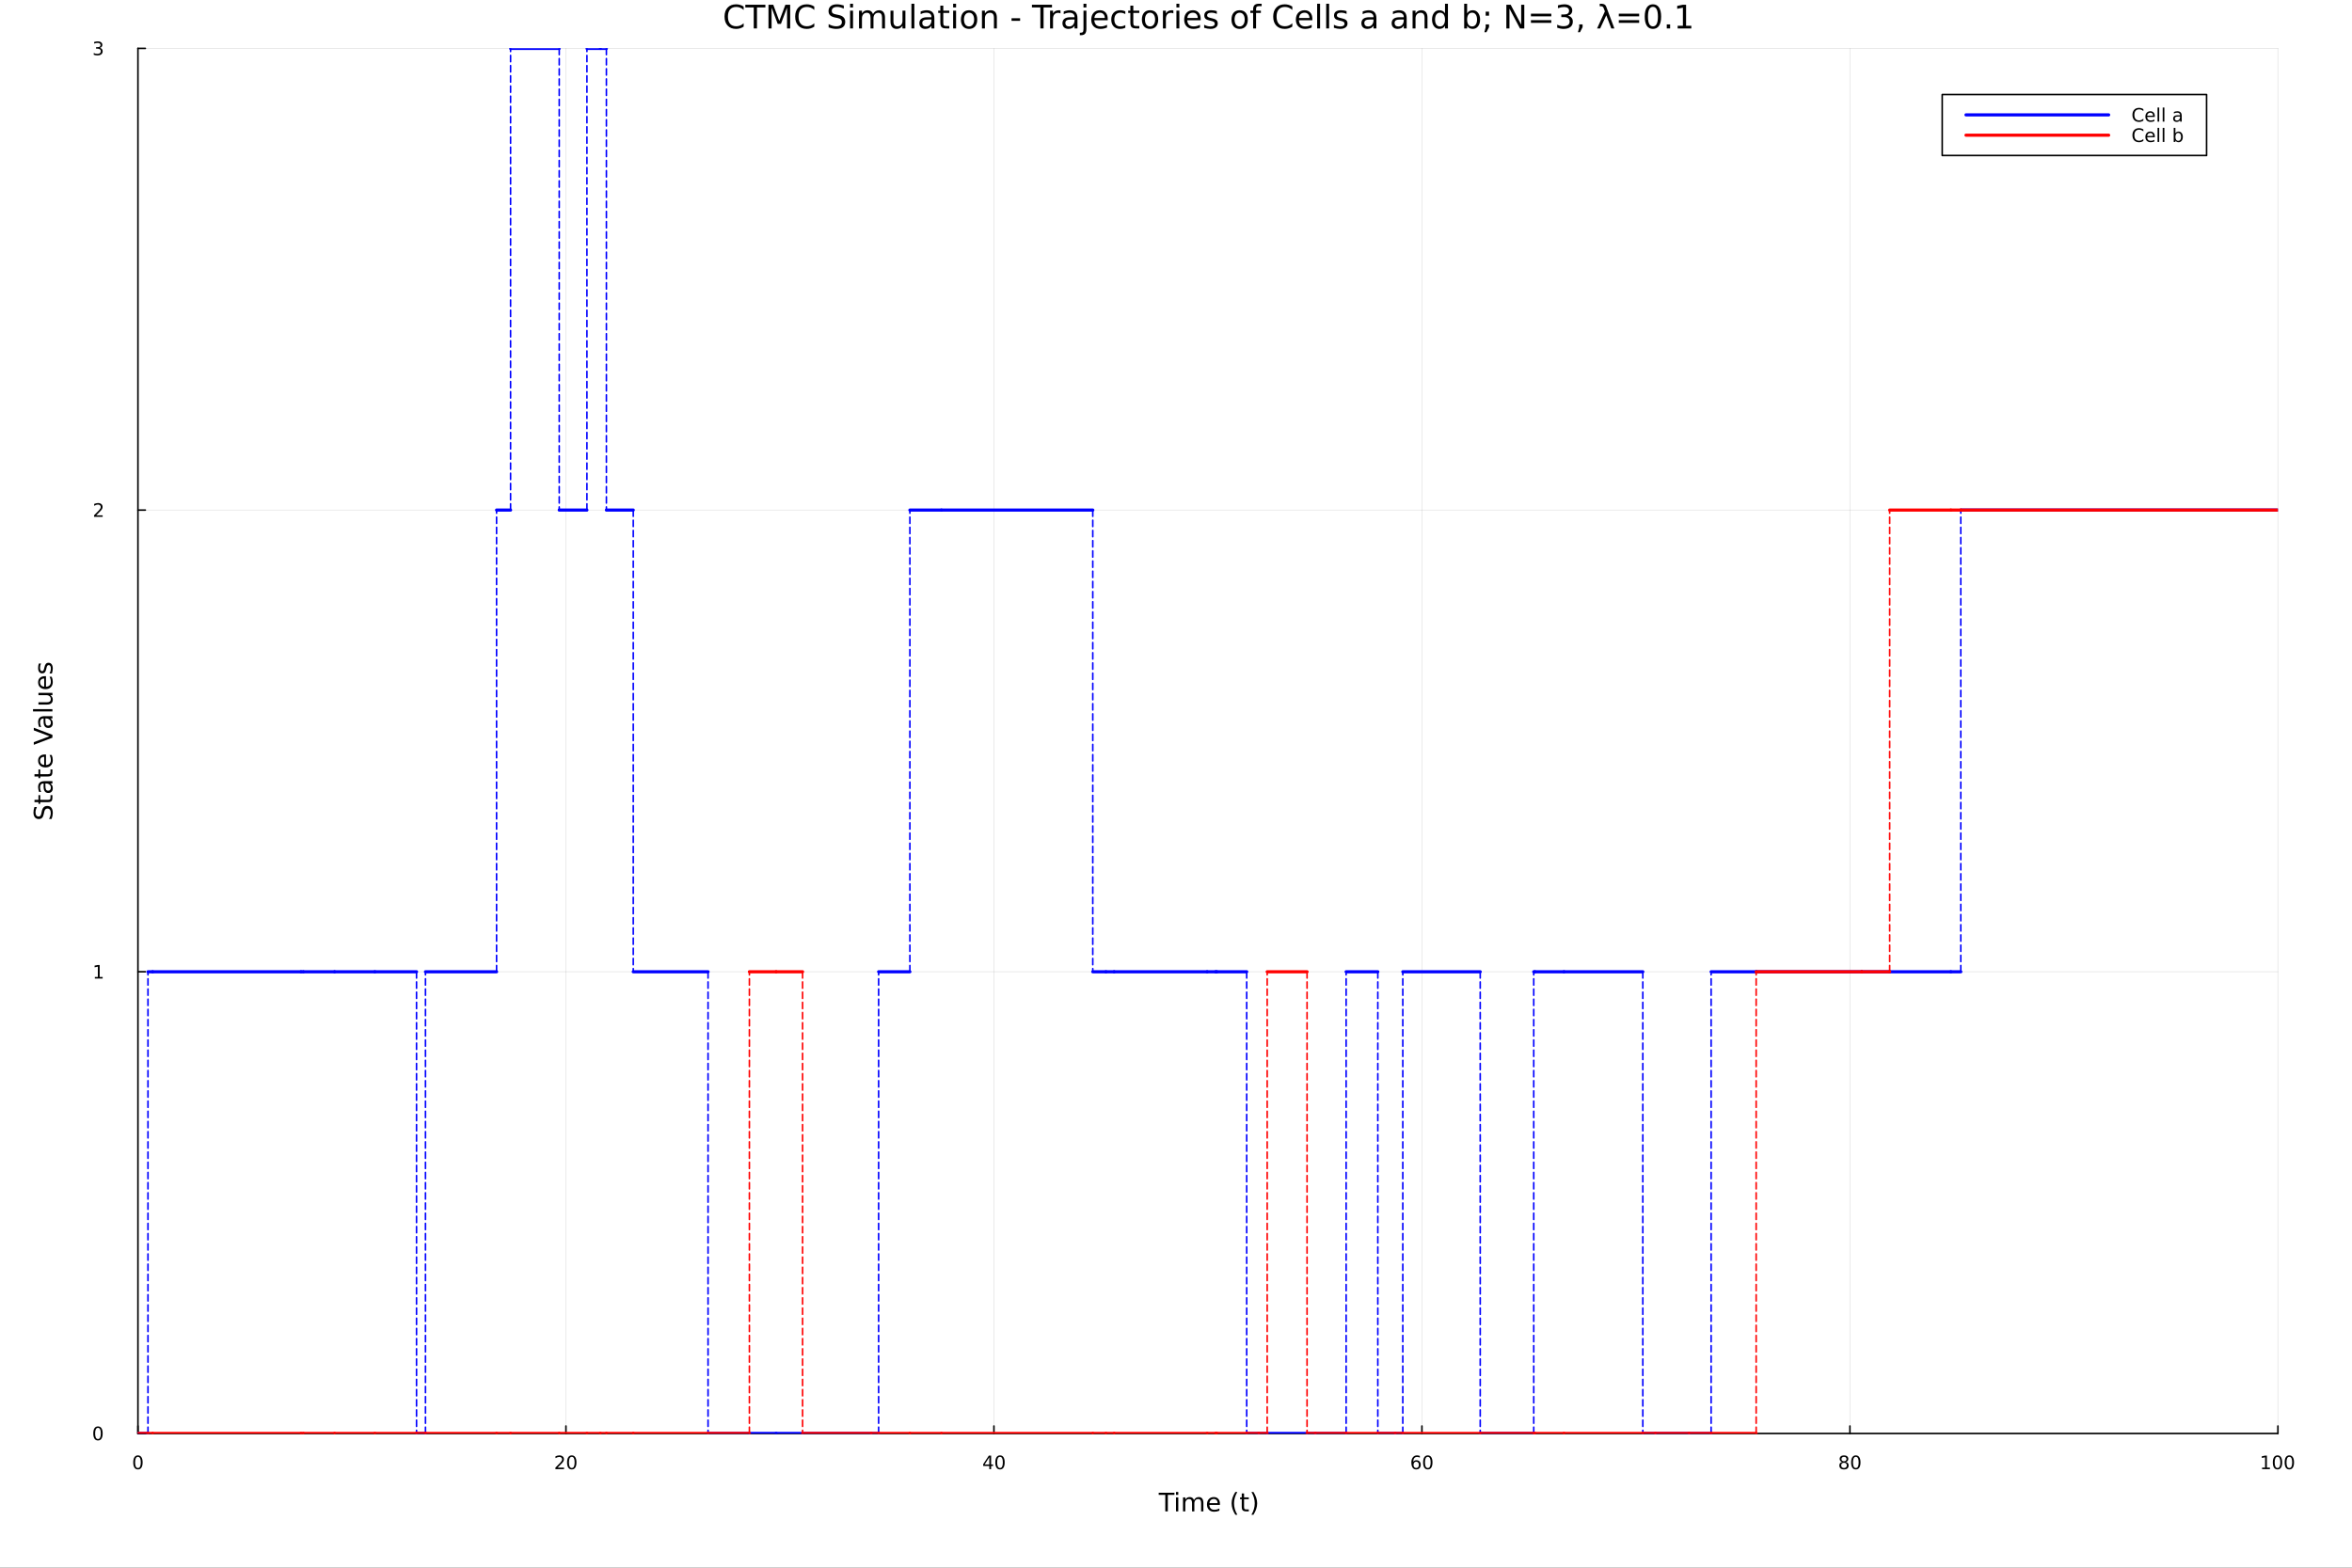 <?xml version="1.0" encoding="utf-8"?>
<svg xmlns="http://www.w3.org/2000/svg" xmlns:xlink="http://www.w3.org/1999/xlink" width="1500" height="1000" viewBox="0 0 6000 4000">
<rect x="0" y="0" width="6000" height="4000" fill="#333333" stroke="none"/>
<defs>
  <clipPath id="clip090">
    <rect x="0" y="0" width="6000" height="4000"/>
  </clipPath>
</defs>
<path clip-path="url(#clip090)" d="M0 4000 L6000 4000 L6000 2.22045e-13 L0 2.22045e-13  Z" fill="#ffffff" fill-rule="evenodd" fill-opacity="1"/>
<defs>
  <clipPath id="clip091">
    <rect x="1200" y="0" width="4201" height="4000"/>
  </clipPath>
</defs>
<path clip-path="url(#clip090)" d="M351.881 3657.45 L5811.02 3657.45 L5811.02 123.472 L351.881 123.472  Z" fill="#ffffff" fill-rule="evenodd" fill-opacity="1"/>
<defs>
  <clipPath id="clip092">
    <rect x="351" y="123" width="5460" height="3535"/>
  </clipPath>
</defs>
<polyline clip-path="url(#clip092)" style="stroke:#000000; stroke-linecap:round; stroke-linejoin:round; stroke-width:2; stroke-opacity:0.1; fill:none" points="351.881,3657.45 351.881,123.472 "/>
<polyline clip-path="url(#clip092)" style="stroke:#000000; stroke-linecap:round; stroke-linejoin:round; stroke-width:2; stroke-opacity:0.1; fill:none" points="1443.71,3657.45 1443.71,123.472 "/>
<polyline clip-path="url(#clip092)" style="stroke:#000000; stroke-linecap:round; stroke-linejoin:round; stroke-width:2; stroke-opacity:0.1; fill:none" points="2535.54,3657.45 2535.54,123.472 "/>
<polyline clip-path="url(#clip092)" style="stroke:#000000; stroke-linecap:round; stroke-linejoin:round; stroke-width:2; stroke-opacity:0.1; fill:none" points="3627.37,3657.45 3627.37,123.472 "/>
<polyline clip-path="url(#clip092)" style="stroke:#000000; stroke-linecap:round; stroke-linejoin:round; stroke-width:2; stroke-opacity:0.1; fill:none" points="4719.2,3657.45 4719.2,123.472 "/>
<polyline clip-path="url(#clip092)" style="stroke:#000000; stroke-linecap:round; stroke-linejoin:round; stroke-width:2; stroke-opacity:0.1; fill:none" points="5811.02,3657.45 5811.02,123.472 "/>
<polyline clip-path="url(#clip092)" style="stroke:#000000; stroke-linecap:round; stroke-linejoin:round; stroke-width:2; stroke-opacity:0.1; fill:none" points="351.881,3657.45 5811.02,3657.45 "/>
<polyline clip-path="url(#clip092)" style="stroke:#000000; stroke-linecap:round; stroke-linejoin:round; stroke-width:2; stroke-opacity:0.1; fill:none" points="351.881,2479.46 5811.02,2479.46 "/>
<polyline clip-path="url(#clip092)" style="stroke:#000000; stroke-linecap:round; stroke-linejoin:round; stroke-width:2; stroke-opacity:0.1; fill:none" points="351.881,1301.46 5811.02,1301.46 "/>
<polyline clip-path="url(#clip092)" style="stroke:#000000; stroke-linecap:round; stroke-linejoin:round; stroke-width:2; stroke-opacity:0.1; fill:none" points="351.881,123.472 5811.02,123.472 "/>
<polyline clip-path="url(#clip090)" style="stroke:#000000; stroke-linecap:round; stroke-linejoin:round; stroke-width:4; stroke-opacity:1; fill:none" points="351.881,3657.45 5811.02,3657.45 "/>
<polyline clip-path="url(#clip090)" style="stroke:#000000; stroke-linecap:round; stroke-linejoin:round; stroke-width:4; stroke-opacity:1; fill:none" points="351.881,3657.45 351.881,3638.55 "/>
<polyline clip-path="url(#clip090)" style="stroke:#000000; stroke-linecap:round; stroke-linejoin:round; stroke-width:4; stroke-opacity:1; fill:none" points="1443.71,3657.45 1443.71,3638.55 "/>
<polyline clip-path="url(#clip090)" style="stroke:#000000; stroke-linecap:round; stroke-linejoin:round; stroke-width:4; stroke-opacity:1; fill:none" points="2535.54,3657.45 2535.54,3638.55 "/>
<polyline clip-path="url(#clip090)" style="stroke:#000000; stroke-linecap:round; stroke-linejoin:round; stroke-width:4; stroke-opacity:1; fill:none" points="3627.37,3657.45 3627.37,3638.55 "/>
<polyline clip-path="url(#clip090)" style="stroke:#000000; stroke-linecap:round; stroke-linejoin:round; stroke-width:4; stroke-opacity:1; fill:none" points="4719.2,3657.45 4719.2,3638.55 "/>
<polyline clip-path="url(#clip090)" style="stroke:#000000; stroke-linecap:round; stroke-linejoin:round; stroke-width:4; stroke-opacity:1; fill:none" points="5811.02,3657.45 5811.02,3638.55 "/>
<path clip-path="url(#clip090)" d="M351.881 3717.17 Q348.27 3717.17 346.441 3720.73 Q344.636 3724.27 344.636 3731.4 Q344.636 3738.51 346.441 3742.07 Q348.27 3745.62 351.881 3745.62 Q355.515 3745.62 357.321 3742.07 Q359.15 3738.51 359.15 3731.4 Q359.15 3724.27 357.321 3720.73 Q355.515 3717.17 351.881 3717.17 M351.881 3713.46 Q357.691 3713.46 360.747 3718.07 Q363.826 3722.65 363.826 3731.4 Q363.826 3740.13 360.747 3744.74 Q357.691 3749.32 351.881 3749.32 Q346.071 3749.32 342.992 3744.74 Q339.937 3740.13 339.937 3731.4 Q339.937 3722.65 342.992 3718.07 Q346.071 3713.46 351.881 3713.46 Z" fill="#000000" fill-rule="nonzero" fill-opacity="1" /><path clip-path="url(#clip090)" d="M1422.48 3744.71 L1438.8 3744.71 L1438.8 3748.65 L1416.86 3748.65 L1416.86 3744.71 Q1419.52 3741.96 1424.1 3737.33 Q1428.71 3732.68 1429.89 3731.33 Q1432.14 3728.81 1433.02 3727.07 Q1433.92 3725.31 1433.92 3723.62 Q1433.92 3720.87 1431.97 3719.13 Q1430.05 3717.4 1426.95 3717.4 Q1424.75 3717.4 1422.3 3718.16 Q1419.87 3718.93 1417.09 3720.48 L1417.09 3715.75 Q1419.91 3714.62 1422.37 3714.04 Q1424.82 3713.46 1426.86 3713.46 Q1432.23 3713.46 1435.42 3716.15 Q1438.62 3718.83 1438.62 3723.32 Q1438.62 3725.45 1437.81 3727.37 Q1437.02 3729.27 1434.91 3731.87 Q1434.33 3732.54 1431.23 3735.75 Q1428.13 3738.95 1422.48 3744.71 Z" fill="#000000" fill-rule="nonzero" fill-opacity="1" /><path clip-path="url(#clip090)" d="M1458.62 3717.17 Q1455.01 3717.17 1453.18 3720.73 Q1451.37 3724.27 1451.37 3731.4 Q1451.37 3738.51 1453.18 3742.07 Q1455.01 3745.62 1458.62 3745.62 Q1462.25 3745.62 1464.06 3742.07 Q1465.89 3738.51 1465.89 3731.4 Q1465.89 3724.27 1464.06 3720.73 Q1462.25 3717.17 1458.62 3717.17 M1458.62 3713.46 Q1464.43 3713.46 1467.48 3718.07 Q1470.56 3722.65 1470.56 3731.4 Q1470.56 3740.13 1467.48 3744.74 Q1464.43 3749.32 1458.62 3749.32 Q1452.81 3749.32 1449.73 3744.74 Q1446.67 3740.13 1446.67 3731.4 Q1446.67 3722.65 1449.73 3718.07 Q1452.81 3713.46 1458.62 3713.46 Z" fill="#000000" fill-rule="nonzero" fill-opacity="1" /><path clip-path="url(#clip090)" d="M2523.71 3718.16 L2511.9 3736.61 L2523.71 3736.61 L2523.71 3718.16 M2522.48 3714.09 L2528.36 3714.09 L2528.36 3736.61 L2533.29 3736.61 L2533.29 3740.5 L2528.36 3740.5 L2528.36 3748.65 L2523.71 3748.65 L2523.71 3740.5 L2508.11 3740.5 L2508.11 3735.99 L2522.48 3714.09 Z" fill="#000000" fill-rule="nonzero" fill-opacity="1" /><path clip-path="url(#clip090)" d="M2551.02 3717.17 Q2547.41 3717.17 2545.58 3720.73 Q2543.78 3724.27 2543.78 3731.4 Q2543.78 3738.51 2545.58 3742.07 Q2547.41 3745.62 2551.02 3745.62 Q2554.66 3745.62 2556.46 3742.07 Q2558.29 3738.51 2558.29 3731.4 Q2558.29 3724.27 2556.46 3720.73 Q2554.66 3717.17 2551.02 3717.17 M2551.02 3713.46 Q2556.83 3713.46 2559.89 3718.07 Q2562.97 3722.65 2562.97 3731.4 Q2562.97 3740.13 2559.89 3744.74 Q2556.83 3749.32 2551.02 3749.32 Q2545.21 3749.32 2542.14 3744.74 Q2539.08 3740.13 2539.08 3731.4 Q2539.08 3722.65 2542.14 3718.07 Q2545.21 3713.46 2551.02 3713.46 Z" fill="#000000" fill-rule="nonzero" fill-opacity="1" /><path clip-path="url(#clip090)" d="M3612.77 3729.5 Q3609.62 3729.5 3607.77 3731.66 Q3605.94 3733.81 3605.94 3737.56 Q3605.94 3741.29 3607.77 3743.46 Q3609.62 3745.62 3612.77 3745.62 Q3615.92 3745.62 3617.75 3743.46 Q3619.6 3741.29 3619.6 3737.56 Q3619.6 3733.81 3617.75 3731.66 Q3615.92 3729.5 3612.77 3729.5 M3622.05 3714.85 L3622.05 3719.11 Q3620.29 3718.28 3618.49 3717.84 Q3616.71 3717.4 3614.95 3717.4 Q3610.32 3717.4 3607.86 3720.52 Q3605.43 3723.65 3605.09 3729.97 Q3606.45 3727.95 3608.51 3726.89 Q3610.57 3725.8 3613.05 3725.8 Q3618.26 3725.8 3621.27 3728.97 Q3624.3 3732.12 3624.3 3737.56 Q3624.3 3742.88 3621.15 3746.1 Q3618 3749.32 3612.77 3749.32 Q3606.78 3749.32 3603.61 3744.74 Q3600.43 3740.13 3600.43 3731.4 Q3600.43 3723.21 3604.32 3718.35 Q3608.21 3713.46 3614.76 3713.46 Q3616.52 3713.46 3618.3 3713.81 Q3620.11 3714.16 3622.05 3714.85 Z" fill="#000000" fill-rule="nonzero" fill-opacity="1" /><path clip-path="url(#clip090)" d="M3642.35 3717.17 Q3638.74 3717.17 3636.92 3720.73 Q3635.11 3724.27 3635.11 3731.4 Q3635.11 3738.51 3636.92 3742.07 Q3638.74 3745.62 3642.35 3745.62 Q3645.99 3745.62 3647.79 3742.07 Q3649.62 3738.51 3649.62 3731.4 Q3649.62 3724.27 3647.79 3720.73 Q3645.99 3717.17 3642.35 3717.17 M3642.35 3713.46 Q3648.17 3713.46 3651.22 3718.07 Q3654.3 3722.65 3654.3 3731.4 Q3654.3 3740.13 3651.22 3744.74 Q3648.17 3749.32 3642.35 3749.32 Q3636.54 3749.32 3633.47 3744.74 Q3630.41 3740.13 3630.41 3731.4 Q3630.41 3722.65 3633.47 3718.07 Q3636.54 3713.46 3642.35 3713.46 Z" fill="#000000" fill-rule="nonzero" fill-opacity="1" /><path clip-path="url(#clip090)" d="M4704.07 3732.24 Q4700.73 3732.24 4698.81 3734.02 Q4696.92 3735.8 4696.92 3738.93 Q4696.92 3742.05 4698.81 3743.83 Q4700.73 3745.62 4704.07 3745.62 Q4707.4 3745.62 4709.32 3743.83 Q4711.24 3742.03 4711.24 3738.93 Q4711.24 3735.8 4709.32 3734.02 Q4707.42 3732.24 4704.07 3732.24 M4699.39 3730.24 Q4696.38 3729.5 4694.69 3727.44 Q4693.03 3725.38 4693.03 3722.42 Q4693.03 3718.28 4695.97 3715.87 Q4698.93 3713.46 4704.07 3713.46 Q4709.23 3713.46 4712.17 3715.87 Q4715.11 3718.28 4715.11 3722.42 Q4715.11 3725.38 4713.42 3727.44 Q4711.75 3729.5 4708.77 3730.24 Q4712.15 3731.03 4714.02 3733.32 Q4715.92 3735.62 4715.92 3738.93 Q4715.92 3743.95 4712.84 3746.63 Q4709.79 3749.32 4704.07 3749.32 Q4698.35 3749.32 4695.27 3746.63 Q4692.22 3743.95 4692.22 3738.93 Q4692.22 3735.62 4694.11 3733.32 Q4696.01 3731.03 4699.39 3730.24 M4697.68 3722.86 Q4697.68 3725.55 4699.35 3727.05 Q4701.04 3728.56 4704.07 3728.56 Q4707.08 3728.56 4708.77 3727.05 Q4710.48 3725.55 4710.48 3722.86 Q4710.48 3720.18 4708.77 3718.67 Q4707.08 3717.17 4704.07 3717.17 Q4701.04 3717.17 4699.35 3718.67 Q4697.68 3720.18 4697.68 3722.86 Z" fill="#000000" fill-rule="nonzero" fill-opacity="1" /><path clip-path="url(#clip090)" d="M4734.23 3717.17 Q4730.62 3717.17 4728.79 3720.73 Q4726.98 3724.27 4726.98 3731.4 Q4726.98 3738.51 4728.79 3742.07 Q4730.62 3745.62 4734.23 3745.62 Q4737.86 3745.62 4739.67 3742.07 Q4741.5 3738.51 4741.5 3731.4 Q4741.5 3724.27 4739.67 3720.73 Q4737.86 3717.17 4734.23 3717.17 M4734.23 3713.46 Q4740.04 3713.46 4743.1 3718.07 Q4746.17 3722.65 4746.17 3731.4 Q4746.17 3740.13 4743.1 3744.74 Q4740.04 3749.32 4734.23 3749.32 Q4728.42 3749.32 4725.34 3744.74 Q4722.29 3740.13 4722.29 3731.4 Q4722.29 3722.65 4725.34 3718.07 Q4728.42 3713.46 4734.23 3713.46 Z" fill="#000000" fill-rule="nonzero" fill-opacity="1" /><path clip-path="url(#clip090)" d="M5770.63 3744.71 L5778.27 3744.71 L5778.27 3718.35 L5769.96 3720.01 L5769.96 3715.75 L5778.22 3714.09 L5782.9 3714.09 L5782.9 3744.71 L5790.54 3744.71 L5790.54 3748.65 L5770.63 3748.65 L5770.63 3744.71 Z" fill="#000000" fill-rule="nonzero" fill-opacity="1" /><path clip-path="url(#clip090)" d="M5809.98 3717.17 Q5806.37 3717.17 5804.54 3720.73 Q5802.74 3724.27 5802.74 3731.4 Q5802.74 3738.51 5804.54 3742.07 Q5806.37 3745.62 5809.98 3745.62 Q5813.62 3745.62 5815.42 3742.07 Q5817.25 3738.51 5817.25 3731.4 Q5817.25 3724.27 5815.42 3720.73 Q5813.62 3717.17 5809.98 3717.17 M5809.98 3713.46 Q5815.79 3713.46 5818.85 3718.07 Q5821.93 3722.65 5821.93 3731.4 Q5821.93 3740.13 5818.85 3744.74 Q5815.79 3749.32 5809.98 3749.32 Q5804.17 3749.32 5801.09 3744.74 Q5798.04 3740.13 5798.04 3731.4 Q5798.04 3722.65 5801.09 3718.07 Q5804.17 3713.46 5809.98 3713.46 Z" fill="#000000" fill-rule="nonzero" fill-opacity="1" /><path clip-path="url(#clip090)" d="M5840.14 3717.17 Q5836.53 3717.17 5834.7 3720.73 Q5832.9 3724.27 5832.9 3731.4 Q5832.9 3738.51 5834.7 3742.07 Q5836.53 3745.62 5840.14 3745.62 Q5843.78 3745.62 5845.58 3742.07 Q5847.41 3738.51 5847.41 3731.4 Q5847.41 3724.27 5845.58 3720.73 Q5843.78 3717.17 5840.14 3717.17 M5840.14 3713.46 Q5845.95 3713.46 5849.01 3718.07 Q5852.09 3722.65 5852.09 3731.4 Q5852.09 3740.13 5849.01 3744.74 Q5845.95 3749.32 5840.14 3749.32 Q5834.33 3749.32 5831.25 3744.74 Q5828.2 3740.13 5828.2 3731.4 Q5828.2 3722.65 5831.25 3718.07 Q5834.33 3713.46 5840.14 3713.46 Z" fill="#000000" fill-rule="nonzero" fill-opacity="1" /><path clip-path="url(#clip090)" d="M2955.83 3808.79 L2996.02 3808.79 L2996.02 3814.2 L2979.16 3814.2 L2979.16 3856.31 L2972.69 3856.31 L2972.69 3814.2 L2955.83 3814.2 L2955.83 3808.79 Z" fill="#000000" fill-rule="nonzero" fill-opacity="1" /><path clip-path="url(#clip090)" d="M2999.97 3820.66 L3005.83 3820.66 L3005.83 3856.31 L2999.97 3856.31 L2999.97 3820.66 M2999.97 3806.79 L3005.83 3806.79 L3005.83 3814.2 L2999.97 3814.2 L2999.97 3806.79 Z" fill="#000000" fill-rule="nonzero" fill-opacity="1" /><path clip-path="url(#clip090)" d="M3045.84 3827.51 Q3048.03 3823.56 3051.09 3821.68 Q3054.14 3819.8 3058.28 3819.8 Q3063.85 3819.8 3066.87 3823.72 Q3069.9 3827.6 3069.9 3834.8 L3069.9 3856.31 L3064.01 3856.31 L3064.01 3834.99 Q3064.01 3829.86 3062.2 3827.38 Q3060.38 3824.9 3056.66 3824.9 Q3052.11 3824.9 3049.46 3827.92 Q3046.82 3830.94 3046.82 3836.16 L3046.82 3856.31 L3040.93 3856.31 L3040.93 3834.99 Q3040.93 3829.83 3039.12 3827.38 Q3037.31 3824.9 3033.52 3824.9 Q3029.03 3824.9 3026.39 3827.95 Q3023.75 3830.98 3023.75 3836.16 L3023.75 3856.31 L3017.86 3856.31 L3017.86 3820.66 L3023.75 3820.66 L3023.75 3826.2 Q3025.75 3822.92 3028.55 3821.36 Q3031.35 3819.8 3035.21 3819.8 Q3039.09 3819.8 3041.79 3821.78 Q3044.53 3823.75 3045.84 3827.51 Z" fill="#000000" fill-rule="nonzero" fill-opacity="1" /><path clip-path="url(#clip090)" d="M3112.07 3837.02 L3112.07 3839.89 L3085.14 3839.89 Q3085.53 3845.94 3088.77 3849.12 Q3092.05 3852.27 3097.88 3852.27 Q3101.25 3852.27 3104.4 3851.44 Q3107.58 3850.61 3110.7 3848.96 L3110.7 3854.5 Q3107.55 3855.83 3104.24 3856.53 Q3100.93 3857.23 3097.53 3857.23 Q3089 3857.23 3084 3852.27 Q3079.03 3847.3 3079.03 3838.84 Q3079.03 3830.08 3083.74 3824.96 Q3088.49 3819.8 3096.51 3819.8 Q3103.7 3819.8 3107.87 3824.45 Q3112.07 3829.07 3112.07 3837.02 M3106.22 3835.3 Q3106.15 3830.5 3103.51 3827.63 Q3100.9 3824.77 3096.57 3824.77 Q3091.67 3824.77 3088.71 3827.54 Q3085.78 3830.31 3085.34 3835.34 L3106.22 3835.3 Z" fill="#000000" fill-rule="nonzero" fill-opacity="1" /><path clip-path="url(#clip090)" d="M3156.47 3806.85 Q3152.21 3814.17 3150.14 3821.33 Q3148.07 3828.49 3148.07 3835.85 Q3148.07 3843.2 3150.14 3850.42 Q3152.24 3857.62 3156.47 3864.91 L3151.38 3864.91 Q3146.61 3857.43 3144.22 3850.2 Q3141.86 3842.98 3141.86 3835.85 Q3141.86 3828.75 3144.22 3821.55 Q3146.57 3814.36 3151.38 3806.85 L3156.47 3806.85 Z" fill="#000000" fill-rule="nonzero" fill-opacity="1" /><path clip-path="url(#clip090)" d="M3173.63 3810.54 L3173.63 3820.66 L3185.69 3820.66 L3185.69 3825.22 L3173.63 3825.22 L3173.63 3844.57 Q3173.63 3848.93 3174.81 3850.17 Q3176.01 3851.41 3179.68 3851.41 L3185.69 3851.41 L3185.69 3856.31 L3179.68 3856.31 Q3172.9 3856.31 3170.32 3853.8 Q3167.74 3851.25 3167.74 3844.57 L3167.74 3825.22 L3163.44 3825.22 L3163.44 3820.66 L3167.74 3820.66 L3167.74 3810.54 L3173.63 3810.54 Z" fill="#000000" fill-rule="nonzero" fill-opacity="1" /><path clip-path="url(#clip090)" d="M3192.47 3806.85 L3197.56 3806.85 Q3202.34 3814.36 3204.69 3821.55 Q3207.08 3828.75 3207.08 3835.85 Q3207.08 3842.98 3204.69 3850.2 Q3202.34 3857.43 3197.56 3864.91 L3192.47 3864.91 Q3196.7 3857.62 3198.77 3850.42 Q3200.87 3843.2 3200.87 3835.85 Q3200.87 3828.49 3198.77 3821.33 Q3196.7 3814.17 3192.47 3806.85 Z" fill="#000000" fill-rule="nonzero" fill-opacity="1" /><polyline clip-path="url(#clip090)" style="stroke:#000000; stroke-linecap:round; stroke-linejoin:round; stroke-width:4; stroke-opacity:1; fill:none" points="351.881,3657.45 351.881,123.472 "/>
<polyline clip-path="url(#clip090)" style="stroke:#000000; stroke-linecap:round; stroke-linejoin:round; stroke-width:4; stroke-opacity:1; fill:none" points="351.881,3657.45 370.779,3657.45 "/>
<polyline clip-path="url(#clip090)" style="stroke:#000000; stroke-linecap:round; stroke-linejoin:round; stroke-width:4; stroke-opacity:1; fill:none" points="351.881,2479.46 370.779,2479.46 "/>
<polyline clip-path="url(#clip090)" style="stroke:#000000; stroke-linecap:round; stroke-linejoin:round; stroke-width:4; stroke-opacity:1; fill:none" points="351.881,1301.46 370.779,1301.46 "/>
<polyline clip-path="url(#clip090)" style="stroke:#000000; stroke-linecap:round; stroke-linejoin:round; stroke-width:4; stroke-opacity:1; fill:none" points="351.881,123.472 370.779,123.472 "/>
<path clip-path="url(#clip090)" d="M249.937 3643.25 Q246.326 3643.25 244.497 3646.81 Q242.691 3650.35 242.691 3657.48 Q242.691 3664.59 244.497 3668.15 Q246.326 3671.7 249.937 3671.7 Q253.571 3671.7 255.377 3668.15 Q257.205 3664.59 257.205 3657.48 Q257.205 3650.35 255.377 3646.81 Q253.571 3643.25 249.937 3643.25 M249.937 3639.54 Q255.747 3639.54 258.803 3644.15 Q261.881 3648.73 261.881 3657.48 Q261.881 3666.21 258.803 3670.82 Q255.747 3675.4 249.937 3675.4 Q244.127 3675.4 241.048 3670.82 Q237.992 3666.21 237.992 3657.48 Q237.992 3648.73 241.048 3644.15 Q244.127 3639.54 249.937 3639.54 Z" fill="#000000" fill-rule="nonzero" fill-opacity="1" /><path clip-path="url(#clip090)" d="M241.974 2492.8 L249.613 2492.8 L249.613 2466.43 L241.303 2468.1 L241.303 2463.84 L249.566 2462.18 L254.242 2462.18 L254.242 2492.8 L261.881 2492.8 L261.881 2496.74 L241.974 2496.74 L241.974 2492.8 Z" fill="#000000" fill-rule="nonzero" fill-opacity="1" /><path clip-path="url(#clip090)" d="M245.562 1314.81 L261.881 1314.81 L261.881 1318.74 L239.937 1318.74 L239.937 1314.81 Q242.599 1312.05 247.182 1307.42 Q251.789 1302.77 252.969 1301.43 Q255.215 1298.91 256.094 1297.17 Q256.997 1295.41 256.997 1293.72 Q256.997 1290.97 255.053 1289.23 Q253.131 1287.49 250.029 1287.49 Q247.83 1287.49 245.377 1288.26 Q242.946 1289.02 240.168 1290.57 L240.168 1285.85 Q242.992 1284.72 245.446 1284.14 Q247.9 1283.56 249.937 1283.56 Q255.307 1283.56 258.502 1286.24 Q261.696 1288.93 261.696 1293.42 Q261.696 1295.55 260.886 1297.47 Q260.099 1299.37 257.992 1301.96 Q257.414 1302.63 254.312 1305.85 Q251.21 1309.04 245.562 1314.81 Z" fill="#000000" fill-rule="nonzero" fill-opacity="1" /><path clip-path="url(#clip090)" d="M254.752 122.118 Q258.108 122.836 259.983 125.104 Q261.881 127.373 261.881 130.706 Q261.881 135.822 258.363 138.623 Q254.844 141.423 248.363 141.423 Q246.187 141.423 243.872 140.984 Q241.58 140.567 239.127 139.71 L239.127 135.197 Q241.071 136.331 243.386 136.91 Q245.701 137.488 248.224 137.488 Q252.622 137.488 254.914 135.752 Q257.228 134.016 257.228 130.706 Q257.228 127.65 255.076 125.937 Q252.946 124.201 249.127 124.201 L245.099 124.201 L245.099 120.359 L249.312 120.359 Q252.761 120.359 254.59 118.993 Q256.418 117.604 256.418 115.012 Q256.418 112.35 254.52 110.937 Q252.645 109.502 249.127 109.502 Q247.205 109.502 245.006 109.919 Q242.807 110.336 240.168 111.215 L240.168 107.049 Q242.83 106.308 245.145 105.937 Q247.483 105.567 249.543 105.567 Q254.867 105.567 257.969 107.998 Q261.071 110.405 261.071 114.525 Q261.071 117.396 259.428 119.386 Q257.784 121.354 254.752 122.118 Z" fill="#000000" fill-rule="nonzero" fill-opacity="1" /><path clip-path="url(#clip090)" d="M87.776 2059.25 L94.046 2059.25 Q92.296 2062.91 91.436 2066.15 Q90.577 2069.4 90.577 2072.42 Q90.577 2077.68 92.614 2080.54 Q94.651 2083.37 98.407 2083.37 Q101.558 2083.37 103.181 2081.49 Q104.772 2079.58 105.759 2074.3 L106.555 2070.42 Q107.924 2063.23 111.393 2059.82 Q114.83 2056.38 120.623 2056.38 Q127.53 2056.38 131.095 2061.03 Q134.659 2065.64 134.659 2074.59 Q134.659 2077.96 133.896 2081.78 Q133.132 2085.57 131.636 2089.64 L125.015 2089.64 Q127.212 2085.73 128.326 2081.97 Q129.44 2078.22 129.44 2074.59 Q129.44 2069.08 127.275 2066.09 Q125.111 2063.1 121.101 2063.1 Q117.599 2063.1 115.626 2065.26 Q113.653 2067.39 112.666 2072.3 L111.902 2076.21 Q110.47 2083.4 107.414 2086.62 Q104.359 2089.83 98.916 2089.83 Q92.614 2089.83 88.986 2085.41 Q85.357 2080.95 85.357 2073.16 Q85.357 2069.81 85.962 2066.34 Q86.567 2062.88 87.776 2059.25 Z" fill="#000000" fill-rule="nonzero" fill-opacity="1" /><path clip-path="url(#clip090)" d="M87.967 2040.82 L98.088 2040.82 L98.088 2028.75 L102.64 2028.75 L102.64 2040.82 L121.992 2040.82 Q126.352 2040.82 127.594 2039.64 Q128.835 2038.43 128.835 2034.77 L128.835 2028.75 L133.736 2028.75 L133.736 2034.77 Q133.736 2041.55 131.222 2044.13 Q128.676 2046.71 121.992 2046.71 L102.64 2046.71 L102.64 2051 L98.088 2051 L98.088 2046.71 L87.967 2046.71 L87.967 2040.82 Z" fill="#000000" fill-rule="nonzero" fill-opacity="1" /><path clip-path="url(#clip090)" d="M115.817 2004.85 Q115.817 2011.95 117.44 2014.69 Q119.063 2017.42 122.978 2017.42 Q126.098 2017.42 127.944 2015.39 Q129.758 2013.32 129.758 2009.79 Q129.758 2004.92 126.32 2001.99 Q122.851 1999.03 117.122 1999.03 L115.817 1999.03 L115.817 2004.85 M113.398 1993.17 L133.736 1993.17 L133.736 1999.03 L128.326 1999.03 Q131.572 2001.03 133.132 2004.02 Q134.659 2007.02 134.659 2011.34 Q134.659 2016.82 131.604 2020.07 Q128.517 2023.28 123.36 2023.28 Q117.345 2023.28 114.289 2019.27 Q111.234 2015.23 111.234 2007.24 L111.234 1999.03 L110.661 1999.03 Q106.619 1999.03 104.422 2001.7 Q102.194 2004.34 102.194 2009.15 Q102.194 2012.2 102.926 2015.1 Q103.658 2018 105.123 2020.67 L99.712 2020.67 Q98.47 2017.46 97.866 2014.43 Q97.229 2011.41 97.229 2008.54 Q97.229 2000.81 101.24 1996.99 Q105.25 1993.17 113.398 1993.17 Z" fill="#000000" fill-rule="nonzero" fill-opacity="1" /><path clip-path="url(#clip090)" d="M87.967 1975.31 L98.088 1975.31 L98.088 1963.25 L102.64 1963.25 L102.64 1975.31 L121.992 1975.31 Q126.352 1975.31 127.594 1974.14 Q128.835 1972.93 128.835 1969.27 L128.835 1963.25 L133.736 1963.25 L133.736 1969.27 Q133.736 1976.05 131.222 1978.62 Q128.676 1981.2 121.992 1981.2 L102.64 1981.2 L102.64 1985.5 L98.088 1985.5 L98.088 1981.2 L87.967 1981.2 L87.967 1975.31 Z" fill="#000000" fill-rule="nonzero" fill-opacity="1" /><path clip-path="url(#clip090)" d="M114.448 1925.06 L117.313 1925.06 L117.313 1951.98 Q123.36 1951.6 126.543 1948.36 Q129.694 1945.08 129.694 1939.25 Q129.694 1935.88 128.867 1932.73 Q128.039 1929.55 126.384 1926.43 L131.922 1926.43 Q133.259 1929.58 133.959 1932.89 Q134.659 1936.2 134.659 1939.6 Q134.659 1948.13 129.694 1953.13 Q124.729 1958.1 116.263 1958.1 Q107.51 1958.1 102.385 1953.38 Q97.229 1948.64 97.229 1940.62 Q97.229 1933.43 101.876 1929.26 Q106.491 1925.06 114.448 1925.06 M112.73 1930.91 Q107.924 1930.98 105.059 1933.62 Q102.194 1936.23 102.194 1940.56 Q102.194 1945.46 104.963 1948.42 Q107.733 1951.35 112.761 1951.79 L112.73 1930.91 Z" fill="#000000" fill-rule="nonzero" fill-opacity="1" /><path clip-path="url(#clip090)" d="M133.736 1882.22 L86.216 1900.36 L86.216 1893.64 L126.225 1878.59 L86.216 1863.5 L86.216 1856.82 L133.736 1874.93 L133.736 1882.22 Z" fill="#000000" fill-rule="nonzero" fill-opacity="1" /><path clip-path="url(#clip090)" d="M115.817 1838.99 Q115.817 1846.09 117.44 1848.83 Q119.063 1851.57 122.978 1851.57 Q126.098 1851.57 127.944 1849.53 Q129.758 1847.46 129.758 1843.93 Q129.758 1839.06 126.32 1836.13 Q122.851 1833.17 117.122 1833.17 L115.817 1833.17 L115.817 1838.99 M113.398 1827.31 L133.736 1827.31 L133.736 1833.17 L128.326 1833.17 Q131.572 1835.17 133.132 1838.17 Q134.659 1841.16 134.659 1845.49 Q134.659 1850.96 131.604 1854.21 Q128.517 1857.42 123.36 1857.42 Q117.345 1857.42 114.289 1853.41 Q111.234 1849.37 111.234 1841.38 L111.234 1833.17 L110.661 1833.17 Q106.619 1833.17 104.422 1835.84 Q102.194 1838.48 102.194 1843.29 Q102.194 1846.35 102.926 1849.24 Q103.658 1852.14 105.123 1854.81 L99.712 1854.81 Q98.47 1851.6 97.866 1848.57 Q97.229 1845.55 97.229 1842.69 Q97.229 1834.95 101.24 1831.13 Q105.25 1827.31 113.398 1827.31 Z" fill="#000000" fill-rule="nonzero" fill-opacity="1" /><path clip-path="url(#clip090)" d="M84.211 1815.25 L84.211 1809.39 L133.736 1809.39 L133.736 1815.25 L84.211 1815.25 Z" fill="#000000" fill-rule="nonzero" fill-opacity="1" /><path clip-path="url(#clip090)" d="M119.668 1797.74 L98.088 1797.74 L98.088 1791.89 L119.445 1791.89 Q124.506 1791.89 127.052 1789.91 Q129.567 1787.94 129.567 1783.99 Q129.567 1779.25 126.543 1776.51 Q123.519 1773.74 118.3 1773.74 L98.088 1773.74 L98.088 1767.89 L133.736 1767.89 L133.736 1773.74 L128.262 1773.74 Q131.508 1775.88 133.1 1778.71 Q134.659 1781.51 134.659 1785.23 Q134.659 1791.38 130.84 1794.56 Q127.021 1797.74 119.668 1797.74 M97.229 1783.01 L97.229 1783.01 Z" fill="#000000" fill-rule="nonzero" fill-opacity="1" /><path clip-path="url(#clip090)" d="M114.448 1725.33 L117.313 1725.33 L117.313 1752.26 Q123.36 1751.88 126.543 1748.63 Q129.694 1745.35 129.694 1739.53 Q129.694 1736.16 128.867 1733 Q128.039 1729.82 126.384 1726.7 L131.922 1726.7 Q133.259 1729.85 133.959 1733.16 Q134.659 1736.47 134.659 1739.88 Q134.659 1748.41 129.694 1753.41 Q124.729 1758.37 116.263 1758.37 Q107.51 1758.37 102.385 1753.66 Q97.229 1748.92 97.229 1740.9 Q97.229 1733.7 101.876 1729.53 Q106.491 1725.33 114.448 1725.33 M112.73 1731.19 Q107.924 1731.25 105.059 1733.9 Q102.194 1736.51 102.194 1740.83 Q102.194 1745.74 104.963 1748.7 Q107.733 1751.62 112.761 1752.07 L112.73 1731.19 Z" fill="#000000" fill-rule="nonzero" fill-opacity="1" /><path clip-path="url(#clip090)" d="M99.139 1693 L104.677 1693 Q103.404 1695.48 102.767 1698.15 Q102.131 1700.83 102.131 1703.69 Q102.131 1708.05 103.468 1710.25 Q104.804 1712.41 107.478 1712.41 Q109.515 1712.41 110.693 1710.85 Q111.838 1709.29 112.889 1704.58 L113.334 1702.58 Q114.671 1696.34 117.122 1693.73 Q119.541 1691.09 123.901 1691.09 Q128.867 1691.09 131.763 1695.03 Q134.659 1698.95 134.659 1705.82 Q134.659 1708.69 134.087 1711.81 Q133.545 1714.89 132.431 1718.33 L126.384 1718.33 Q128.071 1715.08 128.93 1711.93 Q129.758 1708.78 129.758 1705.7 Q129.758 1701.56 128.357 1699.33 Q126.925 1697.1 124.347 1697.1 Q121.96 1697.1 120.687 1698.72 Q119.414 1700.32 118.236 1705.76 L117.759 1707.8 Q116.613 1713.24 114.257 1715.66 Q111.87 1718.08 107.733 1718.08 Q102.704 1718.08 99.966 1714.51 Q97.229 1710.95 97.229 1704.39 Q97.229 1701.14 97.707 1698.28 Q98.184 1695.41 99.139 1693 Z" fill="#000000" fill-rule="nonzero" fill-opacity="1" /><path clip-path="url(#clip090)" d="M1897.09 16.755 L1897.09 25.383 Q1892.96 21.535 1888.26 19.631 Q1883.6 17.727 1878.33 17.727 Q1867.96 17.727 1862.45 24.087 Q1856.95 30.406 1856.95 42.397 Q1856.95 54.347 1862.45 60.707 Q1867.96 67.026 1878.33 67.026 Q1883.6 67.026 1888.26 65.122 Q1892.96 63.218 1897.09 59.37 L1897.09 67.918 Q1892.8 70.834 1887.98 72.292 Q1883.19 73.751 1877.85 73.751 Q1864.12 73.751 1856.22 65.365 Q1848.32 56.94 1848.32 42.397 Q1848.32 27.814 1856.22 19.428 Q1864.12 11.002 1877.85 11.002 Q1883.28 11.002 1888.06 12.461 Q1892.88 13.878 1897.09 16.755 Z" fill="#000000" fill-rule="nonzero" fill-opacity="1" /><path clip-path="url(#clip090)" d="M1901.34 12.096 L1952.51 12.096 L1952.51 18.983 L1931.04 18.983 L1931.04 72.576 L1922.81 72.576 L1922.81 18.983 L1901.34 18.983 L1901.34 12.096 Z" fill="#000000" fill-rule="nonzero" fill-opacity="1" /><path clip-path="url(#clip090)" d="M1960.41 12.096 L1972.6 12.096 L1988.03 53.253 L2003.55 12.096 L2015.74 12.096 L2015.74 72.576 L2007.76 72.576 L2007.76 19.469 L1992.16 60.95 L1983.94 60.95 L1968.34 19.469 L1968.34 72.576 L1960.41 72.576 L1960.41 12.096 Z" fill="#000000" fill-rule="nonzero" fill-opacity="1" /><path clip-path="url(#clip090)" d="M2077.27 16.755 L2077.27 25.383 Q2073.14 21.535 2068.44 19.631 Q2063.78 17.727 2058.52 17.727 Q2048.15 17.727 2042.64 24.087 Q2037.13 30.406 2037.13 42.397 Q2037.13 54.347 2042.64 60.707 Q2048.15 67.026 2058.52 67.026 Q2063.78 67.026 2068.44 65.122 Q2073.14 63.218 2077.27 59.37 L2077.27 67.918 Q2072.98 70.834 2068.16 72.292 Q2063.38 73.751 2058.03 73.751 Q2044.3 73.751 2036.4 65.365 Q2028.5 56.94 2028.5 42.397 Q2028.5 27.814 2036.4 19.428 Q2044.3 11.002 2058.03 11.002 Q2063.46 11.002 2068.24 12.461 Q2073.06 13.878 2077.27 16.755 Z" fill="#000000" fill-rule="nonzero" fill-opacity="1" /><path clip-path="url(#clip090)" d="M2152.54 14.081 L2152.54 22.061 Q2147.88 19.833 2143.75 18.739 Q2139.62 17.646 2135.77 17.646 Q2129.08 17.646 2125.44 20.238 Q2121.83 22.831 2121.83 27.611 Q2121.83 31.621 2124.22 33.687 Q2126.65 35.713 2133.38 36.969 L2138.32 37.981 Q2147.48 39.723 2151.81 44.139 Q2156.19 48.514 2156.19 55.886 Q2156.19 64.677 2150.27 69.214 Q2144.4 73.751 2133.01 73.751 Q2128.72 73.751 2123.86 72.778 Q2119.04 71.806 2113.85 69.902 L2113.85 61.477 Q2118.84 64.272 2123.62 65.689 Q2128.4 67.107 2133.01 67.107 Q2140.02 67.107 2143.83 64.353 Q2147.64 61.598 2147.64 56.494 Q2147.64 52.038 2144.88 49.526 Q2142.17 47.015 2135.93 45.759 L2130.95 44.787 Q2121.79 42.964 2117.7 39.075 Q2113.61 35.186 2113.61 28.259 Q2113.61 20.238 2119.24 15.62 Q2124.91 11.002 2134.84 11.002 Q2139.09 11.002 2143.51 11.772 Q2147.92 12.542 2152.54 14.081 Z" fill="#000000" fill-rule="nonzero" fill-opacity="1" /><path clip-path="url(#clip090)" d="M2168.62 27.206 L2176.08 27.206 L2176.08 72.576 L2168.62 72.576 L2168.62 27.206 M2168.62 9.544 L2176.08 9.544 L2176.08 18.983 L2168.62 18.983 L2168.62 9.544 Z" fill="#000000" fill-rule="nonzero" fill-opacity="1" /><path clip-path="url(#clip090)" d="M2227 35.915 Q2229.79 30.892 2233.68 28.502 Q2237.57 26.112 2242.83 26.112 Q2249.92 26.112 2253.77 31.095 Q2257.62 36.037 2257.62 45.192 L2257.62 72.576 L2250.13 72.576 L2250.13 45.435 Q2250.13 38.913 2247.82 35.753 Q2245.51 32.594 2240.77 32.594 Q2234.98 32.594 2231.61 36.442 Q2228.25 40.29 2228.25 46.934 L2228.25 72.576 L2220.76 72.576 L2220.76 45.435 Q2220.76 38.873 2218.45 35.753 Q2216.14 32.594 2211.32 32.594 Q2205.61 32.594 2202.24 36.482 Q2198.88 40.331 2198.88 46.934 L2198.88 72.576 L2191.39 72.576 L2191.39 27.206 L2198.88 27.206 L2198.88 34.254 Q2201.43 30.082 2205 28.097 Q2208.56 26.112 2213.47 26.112 Q2218.41 26.112 2221.85 28.624 Q2225.33 31.135 2227 35.915 Z" fill="#000000" fill-rule="nonzero" fill-opacity="1" /><path clip-path="url(#clip090)" d="M2271.72 54.671 L2271.72 27.206 L2279.17 27.206 L2279.17 54.387 Q2279.17 60.828 2281.68 64.069 Q2284.19 67.269 2289.22 67.269 Q2295.25 67.269 2298.74 63.421 Q2302.26 59.573 2302.26 52.929 L2302.26 27.206 L2309.71 27.206 L2309.71 72.576 L2302.26 72.576 L2302.26 65.608 Q2299.55 69.74 2295.94 71.766 Q2292.38 73.751 2287.64 73.751 Q2279.82 73.751 2275.77 68.89 Q2271.72 64.029 2271.72 54.671 M2290.47 26.112 L2290.47 26.112 Z" fill="#000000" fill-rule="nonzero" fill-opacity="1" /><path clip-path="url(#clip090)" d="M2325.07 9.544 L2332.52 9.544 L2332.52 72.576 L2325.07 72.576 L2325.07 9.544 Z" fill="#000000" fill-rule="nonzero" fill-opacity="1" /><path clip-path="url(#clip090)" d="M2368.74 49.769 Q2359.7 49.769 2356.22 51.835 Q2352.74 53.901 2352.74 58.884 Q2352.74 62.854 2355.33 65.203 Q2357.96 67.512 2362.46 67.512 Q2368.66 67.512 2372.38 63.137 Q2376.15 58.722 2376.15 51.43 L2376.15 49.769 L2368.74 49.769 M2383.6 46.691 L2383.6 72.576 L2376.15 72.576 L2376.15 65.689 Q2373.6 69.821 2369.79 71.806 Q2365.98 73.751 2360.47 73.751 Q2353.5 73.751 2349.37 69.862 Q2345.28 65.933 2345.28 59.37 Q2345.28 51.714 2350.39 47.825 Q2355.53 43.936 2365.7 43.936 L2376.15 43.936 L2376.15 43.207 Q2376.15 38.062 2372.75 35.267 Q2369.38 32.431 2363.27 32.431 Q2359.38 32.431 2355.69 33.363 Q2352.01 34.295 2348.6 36.158 L2348.6 29.272 Q2352.69 27.692 2356.54 26.922 Q2360.39 26.112 2364.04 26.112 Q2373.88 26.112 2378.74 31.216 Q2383.6 36.32 2383.6 46.691 Z" fill="#000000" fill-rule="nonzero" fill-opacity="1" /><path clip-path="url(#clip090)" d="M2406.33 14.324 L2406.33 27.206 L2421.68 27.206 L2421.68 32.999 L2406.33 32.999 L2406.33 57.628 Q2406.33 63.178 2407.83 64.758 Q2409.37 66.338 2414.03 66.338 L2421.68 66.338 L2421.68 72.576 L2414.03 72.576 Q2405.4 72.576 2402.12 69.376 Q2398.83 66.135 2398.83 57.628 L2398.83 32.999 L2393.37 32.999 L2393.37 27.206 L2398.83 27.206 L2398.83 14.324 L2406.33 14.324 Z" fill="#000000" fill-rule="nonzero" fill-opacity="1" /><path clip-path="url(#clip090)" d="M2431.48 27.206 L2438.94 27.206 L2438.94 72.576 L2431.48 72.576 L2431.48 27.206 M2431.48 9.544 L2438.94 9.544 L2438.94 18.983 L2431.48 18.983 L2431.48 9.544 Z" fill="#000000" fill-rule="nonzero" fill-opacity="1" /><path clip-path="url(#clip090)" d="M2472.12 32.431 Q2466.12 32.431 2462.64 37.131 Q2459.15 41.789 2459.15 49.931 Q2459.15 58.074 2462.6 62.773 Q2466.08 67.431 2472.12 67.431 Q2478.07 67.431 2481.55 62.732 Q2485.04 58.033 2485.04 49.931 Q2485.04 41.87 2481.55 37.171 Q2478.07 32.431 2472.12 32.431 M2472.12 26.112 Q2481.84 26.112 2487.39 32.431 Q2492.94 38.751 2492.94 49.931 Q2492.94 61.071 2487.39 67.431 Q2481.84 73.751 2472.12 73.751 Q2462.35 73.751 2456.8 67.431 Q2451.29 61.071 2451.29 49.931 Q2451.29 38.751 2456.8 32.431 Q2462.35 26.112 2472.12 26.112 Z" fill="#000000" fill-rule="nonzero" fill-opacity="1" /><path clip-path="url(#clip090)" d="M2543.01 45.192 L2543.01 72.576 L2535.55 72.576 L2535.55 45.435 Q2535.55 38.994 2533.04 35.794 Q2530.53 32.594 2525.51 32.594 Q2519.47 32.594 2515.99 36.442 Q2512.5 40.29 2512.5 46.934 L2512.5 72.576 L2505.01 72.576 L2505.01 27.206 L2512.5 27.206 L2512.5 34.254 Q2515.18 30.163 2518.78 28.138 Q2522.43 26.112 2527.17 26.112 Q2534.99 26.112 2539 30.973 Q2543.01 35.794 2543.01 45.192 Z" fill="#000000" fill-rule="nonzero" fill-opacity="1" /><path clip-path="url(#clip090)" d="M2580.48 46.529 L2602.31 46.529 L2602.31 53.172 L2580.48 53.172 L2580.48 46.529 Z" fill="#000000" fill-rule="nonzero" fill-opacity="1" /><path clip-path="url(#clip090)" d="M2632.49 12.096 L2683.65 12.096 L2683.65 18.983 L2662.18 18.983 L2662.18 72.576 L2653.96 72.576 L2653.96 18.983 L2632.49 18.983 L2632.49 12.096 Z" fill="#000000" fill-rule="nonzero" fill-opacity="1" /><path clip-path="url(#clip090)" d="M2705.33 34.173 Q2704.07 33.444 2702.57 33.12 Q2701.11 32.756 2699.33 32.756 Q2693.01 32.756 2689.61 36.888 Q2686.25 40.979 2686.25 48.676 L2686.25 72.576 L2678.75 72.576 L2678.75 27.206 L2686.25 27.206 L2686.25 34.254 Q2688.6 30.122 2692.36 28.138 Q2696.13 26.112 2701.52 26.112 Q2702.29 26.112 2703.22 26.234 Q2704.15 26.315 2705.29 26.517 L2705.33 34.173 Z" fill="#000000" fill-rule="nonzero" fill-opacity="1" /><path clip-path="url(#clip090)" d="M2733.76 49.769 Q2724.73 49.769 2721.25 51.835 Q2717.76 53.901 2717.76 58.884 Q2717.76 62.854 2720.35 65.203 Q2722.99 67.512 2727.48 67.512 Q2733.68 67.512 2737.41 63.137 Q2741.18 58.722 2741.18 51.43 L2741.18 49.769 L2733.76 49.769 M2748.63 46.691 L2748.63 72.576 L2741.18 72.576 L2741.18 65.689 Q2738.62 69.821 2734.82 71.806 Q2731.01 73.751 2725.5 73.751 Q2718.53 73.751 2714.4 69.862 Q2710.31 65.933 2710.31 59.37 Q2710.31 51.714 2715.41 47.825 Q2720.56 43.936 2730.73 43.936 L2741.18 43.936 L2741.18 43.207 Q2741.18 38.062 2737.77 35.267 Q2734.41 32.431 2728.29 32.431 Q2724.41 32.431 2720.72 33.363 Q2717.03 34.295 2713.63 36.158 L2713.63 29.272 Q2717.72 27.692 2721.57 26.922 Q2725.42 26.112 2729.06 26.112 Q2738.91 26.112 2743.77 31.216 Q2748.63 36.32 2748.63 46.691 Z" fill="#000000" fill-rule="nonzero" fill-opacity="1" /><path clip-path="url(#clip090)" d="M2763.98 27.206 L2771.44 27.206 L2771.44 73.386 Q2771.44 82.055 2768.11 85.944 Q2764.83 89.833 2757.5 89.833 L2754.67 89.833 L2754.67 83.513 L2756.65 83.513 Q2760.9 83.513 2762.44 81.528 Q2763.98 79.584 2763.98 73.386 L2763.98 27.206 M2763.98 9.544 L2771.44 9.544 L2771.44 18.983 L2763.98 18.983 L2763.98 9.544 Z" fill="#000000" fill-rule="nonzero" fill-opacity="1" /><path clip-path="url(#clip090)" d="M2825.84 48.028 L2825.84 51.673 L2791.57 51.673 Q2792.06 59.37 2796.19 63.421 Q2800.36 67.431 2807.77 67.431 Q2812.07 67.431 2816.08 66.378 Q2820.13 65.325 2824.1 63.218 L2824.1 70.267 Q2820.09 71.968 2815.88 72.86 Q2811.66 73.751 2807.33 73.751 Q2796.47 73.751 2790.11 67.431 Q2783.79 61.112 2783.79 50.337 Q2783.79 39.197 2789.79 32.675 Q2795.82 26.112 2806.03 26.112 Q2815.19 26.112 2820.49 32.026 Q2825.84 37.9 2825.84 48.028 M2818.39 45.84 Q2818.31 39.723 2814.94 36.077 Q2811.62 32.431 2806.11 32.431 Q2799.87 32.431 2796.11 35.956 Q2792.38 39.48 2791.81 45.88 L2818.39 45.84 Z" fill="#000000" fill-rule="nonzero" fill-opacity="1" /><path clip-path="url(#clip090)" d="M2870.72 28.948 L2870.72 35.915 Q2867.56 34.173 2864.36 33.323 Q2861.2 32.431 2857.96 32.431 Q2850.71 32.431 2846.7 37.05 Q2842.69 41.627 2842.69 49.931 Q2842.69 58.236 2846.7 62.854 Q2850.71 67.431 2857.96 67.431 Q2861.2 67.431 2864.36 66.581 Q2867.56 65.689 2870.72 63.948 L2870.72 70.834 Q2867.61 72.292 2864.24 73.022 Q2860.92 73.751 2857.15 73.751 Q2846.91 73.751 2840.87 67.31 Q2834.83 60.869 2834.83 49.931 Q2834.83 38.832 2840.91 32.472 Q2847.03 26.112 2857.64 26.112 Q2861.08 26.112 2864.36 26.841 Q2867.65 27.53 2870.72 28.948 Z" fill="#000000" fill-rule="nonzero" fill-opacity="1" /><path clip-path="url(#clip090)" d="M2891.06 14.324 L2891.06 27.206 L2906.41 27.206 L2906.41 32.999 L2891.06 32.999 L2891.06 57.628 Q2891.06 63.178 2892.56 64.758 Q2894.1 66.338 2898.76 66.338 L2906.41 66.338 L2906.41 72.576 L2898.76 72.576 Q2890.13 72.576 2886.85 69.376 Q2883.57 66.135 2883.57 57.628 L2883.57 32.999 L2878.1 32.999 L2878.1 27.206 L2883.57 27.206 L2883.57 14.324 L2891.06 14.324 Z" fill="#000000" fill-rule="nonzero" fill-opacity="1" /><path clip-path="url(#clip090)" d="M2933.8 32.431 Q2927.8 32.431 2924.32 37.131 Q2920.83 41.789 2920.83 49.931 Q2920.83 58.074 2924.28 62.773 Q2927.76 67.431 2933.8 67.431 Q2939.75 67.431 2943.24 62.732 Q2946.72 58.033 2946.72 49.931 Q2946.72 41.87 2943.24 37.171 Q2939.75 32.431 2933.8 32.431 M2933.8 26.112 Q2943.52 26.112 2949.07 32.431 Q2954.62 38.751 2954.62 49.931 Q2954.62 61.071 2949.07 67.431 Q2943.52 73.751 2933.8 73.751 Q2924.03 73.751 2918.48 67.431 Q2912.98 61.071 2912.98 49.931 Q2912.98 38.751 2918.48 32.431 Q2924.03 26.112 2933.8 26.112 Z" fill="#000000" fill-rule="nonzero" fill-opacity="1" /><path clip-path="url(#clip090)" d="M2993.26 34.173 Q2992.01 33.444 2990.51 33.12 Q2989.05 32.756 2987.27 32.756 Q2980.95 32.756 2977.55 36.888 Q2974.18 40.979 2974.18 48.676 L2974.18 72.576 L2966.69 72.576 L2966.69 27.206 L2974.18 27.206 L2974.18 34.254 Q2976.53 30.122 2980.3 28.138 Q2984.07 26.112 2989.46 26.112 Q2990.23 26.112 2991.16 26.234 Q2992.09 26.315 2993.22 26.517 L2993.26 34.173 Z" fill="#000000" fill-rule="nonzero" fill-opacity="1" /><path clip-path="url(#clip090)" d="M3001.08 27.206 L3008.54 27.206 L3008.54 72.576 L3001.08 72.576 L3001.08 27.206 M3001.08 9.544 L3008.54 9.544 L3008.54 18.983 L3001.08 18.983 L3001.08 9.544 Z" fill="#000000" fill-rule="nonzero" fill-opacity="1" /><path clip-path="url(#clip090)" d="M3062.94 48.028 L3062.94 51.673 L3028.67 51.673 Q3029.16 59.37 3033.29 63.421 Q3037.46 67.431 3044.87 67.431 Q3049.17 67.431 3053.18 66.378 Q3057.23 65.325 3061.2 63.218 L3061.2 70.267 Q3057.19 71.968 3052.97 72.86 Q3048.76 73.751 3044.43 73.751 Q3033.57 73.751 3027.21 67.431 Q3020.89 61.112 3020.89 50.337 Q3020.89 39.197 3026.89 32.675 Q3032.92 26.112 3043.13 26.112 Q3052.29 26.112 3057.59 32.026 Q3062.94 37.9 3062.94 48.028 M3055.49 45.84 Q3055.41 39.723 3052.04 36.077 Q3048.72 32.431 3043.21 32.431 Q3036.97 32.431 3033.21 35.956 Q3029.48 39.48 3028.91 45.88 L3055.49 45.84 Z" fill="#000000" fill-rule="nonzero" fill-opacity="1" /><path clip-path="url(#clip090)" d="M3104.1 28.543 L3104.1 35.591 Q3100.94 33.971 3097.53 33.161 Q3094.13 32.35 3090.49 32.35 Q3084.94 32.35 3082.14 34.052 Q3079.39 35.753 3079.39 39.156 Q3079.39 41.749 3081.37 43.248 Q3083.36 44.706 3089.35 46.043 L3091.9 46.61 Q3099.84 48.311 3103.17 51.43 Q3106.53 54.509 3106.53 60.059 Q3106.53 66.378 3101.5 70.064 Q3096.52 73.751 3087.77 73.751 Q3084.13 73.751 3080.16 73.022 Q3076.23 72.333 3071.85 70.915 L3071.85 63.218 Q3075.98 65.365 3079.99 66.459 Q3084 67.512 3087.93 67.512 Q3093.2 67.512 3096.04 65.73 Q3098.87 63.907 3098.87 60.626 Q3098.87 57.588 3096.81 55.967 Q3094.78 54.347 3087.85 52.848 L3085.26 52.24 Q3078.33 50.782 3075.25 47.785 Q3072.18 44.746 3072.18 39.48 Q3072.18 33.08 3076.71 29.596 Q3081.25 26.112 3089.59 26.112 Q3093.73 26.112 3097.37 26.72 Q3101.02 27.327 3104.1 28.543 Z" fill="#000000" fill-rule="nonzero" fill-opacity="1" /><path clip-path="url(#clip090)" d="M3162.35 32.431 Q3156.35 32.431 3152.87 37.131 Q3149.39 41.789 3149.39 49.931 Q3149.39 58.074 3152.83 62.773 Q3156.31 67.431 3162.35 67.431 Q3168.3 67.431 3171.79 62.732 Q3175.27 58.033 3175.27 49.931 Q3175.27 41.87 3171.79 37.171 Q3168.3 32.431 3162.35 32.431 M3162.35 26.112 Q3172.07 26.112 3177.62 32.431 Q3183.17 38.751 3183.17 49.931 Q3183.17 61.071 3177.62 67.431 Q3172.07 73.751 3162.35 73.751 Q3152.59 73.751 3147.04 67.431 Q3141.53 61.071 3141.53 49.931 Q3141.53 38.751 3147.04 32.431 Q3152.59 26.112 3162.35 26.112 Z" fill="#000000" fill-rule="nonzero" fill-opacity="1" /><path clip-path="url(#clip090)" d="M3218.49 9.544 L3218.49 15.742 L3211.36 15.742 Q3207.35 15.742 3205.77 17.362 Q3204.24 18.983 3204.24 23.195 L3204.24 27.206 L3216.51 27.206 L3216.51 32.999 L3204.24 32.999 L3204.24 72.576 L3196.74 72.576 L3196.74 32.999 L3189.61 32.999 L3189.61 27.206 L3196.74 27.206 L3196.74 24.046 Q3196.74 16.471 3200.27 13.028 Q3203.79 9.544 3211.45 9.544 L3218.49 9.544 Z" fill="#000000" fill-rule="nonzero" fill-opacity="1" /><path clip-path="url(#clip090)" d="M3296.72 16.755 L3296.72 25.383 Q3292.59 21.535 3287.89 19.631 Q3283.23 17.727 3277.96 17.727 Q3267.59 17.727 3262.08 24.087 Q3256.57 30.406 3256.57 42.397 Q3256.57 54.347 3262.08 60.707 Q3267.59 67.026 3277.96 67.026 Q3283.23 67.026 3287.89 65.122 Q3292.59 63.218 3296.72 59.37 L3296.72 67.918 Q3292.42 70.834 3287.6 72.292 Q3282.82 73.751 3277.48 73.751 Q3263.74 73.751 3255.84 65.365 Q3247.94 56.94 3247.94 42.397 Q3247.94 27.814 3255.84 19.428 Q3263.74 11.002 3277.48 11.002 Q3282.9 11.002 3287.68 12.461 Q3292.5 13.878 3296.72 16.755 Z" fill="#000000" fill-rule="nonzero" fill-opacity="1" /><path clip-path="url(#clip090)" d="M3347.84 48.028 L3347.84 51.673 L3313.57 51.673 Q3314.06 59.37 3318.19 63.421 Q3322.36 67.431 3329.77 67.431 Q3334.07 67.431 3338.08 66.378 Q3342.13 65.325 3346.1 63.218 L3346.1 70.267 Q3342.09 71.968 3337.87 72.86 Q3333.66 73.751 3329.33 73.751 Q3318.47 73.751 3312.11 67.431 Q3305.79 61.112 3305.79 50.337 Q3305.79 39.197 3311.79 32.675 Q3317.82 26.112 3328.03 26.112 Q3337.19 26.112 3342.49 32.026 Q3347.84 37.9 3347.84 48.028 M3340.39 45.84 Q3340.31 39.723 3336.94 36.077 Q3333.62 32.431 3328.11 32.431 Q3321.87 32.431 3318.11 35.956 Q3314.38 39.48 3313.81 45.88 L3340.39 45.84 Z" fill="#000000" fill-rule="nonzero" fill-opacity="1" /><path clip-path="url(#clip090)" d="M3360.07 9.544 L3367.53 9.544 L3367.53 72.576 L3360.07 72.576 L3360.07 9.544 Z" fill="#000000" fill-rule="nonzero" fill-opacity="1" /><path clip-path="url(#clip090)" d="M3383.12 9.544 L3390.58 9.544 L3390.58 72.576 L3383.12 72.576 L3383.12 9.544 Z" fill="#000000" fill-rule="nonzero" fill-opacity="1" /><path clip-path="url(#clip090)" d="M3435.1 28.543 L3435.1 35.591 Q3431.94 33.971 3428.53 33.161 Q3425.13 32.35 3421.49 32.35 Q3415.94 32.35 3413.14 34.052 Q3410.39 35.753 3410.39 39.156 Q3410.39 41.749 3412.37 43.248 Q3414.36 44.706 3420.35 46.043 L3422.9 46.61 Q3430.84 48.311 3434.16 51.43 Q3437.53 54.509 3437.53 60.059 Q3437.53 66.378 3432.5 70.064 Q3427.52 73.751 3418.77 73.751 Q3415.13 73.751 3411.16 73.022 Q3407.23 72.333 3402.85 70.915 L3402.85 63.218 Q3406.98 65.365 3410.99 66.459 Q3415 67.512 3418.93 67.512 Q3424.2 67.512 3427.04 65.73 Q3429.87 63.907 3429.87 60.626 Q3429.87 57.588 3427.8 55.967 Q3425.78 54.347 3418.85 52.848 L3416.26 52.24 Q3409.33 50.782 3406.25 47.785 Q3403.18 44.746 3403.18 39.48 Q3403.18 33.08 3407.71 29.596 Q3412.25 26.112 3420.59 26.112 Q3424.73 26.112 3428.37 26.72 Q3432.02 27.327 3435.1 28.543 Z" fill="#000000" fill-rule="nonzero" fill-opacity="1" /><path clip-path="url(#clip090)" d="M3496.39 49.769 Q3487.35 49.769 3483.87 51.835 Q3480.39 53.901 3480.39 58.884 Q3480.39 62.854 3482.98 65.203 Q3485.61 67.512 3490.11 67.512 Q3496.31 67.512 3500.03 63.137 Q3503.8 58.722 3503.8 51.43 L3503.8 49.769 L3496.39 49.769 M3511.25 46.691 L3511.25 72.576 L3503.8 72.576 L3503.8 65.689 Q3501.25 69.821 3497.44 71.806 Q3493.63 73.751 3488.12 73.751 Q3481.16 73.751 3477.02 69.862 Q3472.93 65.933 3472.93 59.37 Q3472.93 51.714 3478.04 47.825 Q3483.18 43.936 3493.35 43.936 L3503.8 43.936 L3503.8 43.207 Q3503.8 38.062 3500.4 35.267 Q3497.03 32.431 3490.92 32.431 Q3487.03 32.431 3483.34 33.363 Q3479.66 34.295 3476.25 36.158 L3476.25 29.272 Q3480.34 27.692 3484.19 26.922 Q3488.04 26.112 3491.69 26.112 Q3501.53 26.112 3506.39 31.216 Q3511.25 36.32 3511.25 46.691 Z" fill="#000000" fill-rule="nonzero" fill-opacity="1" /><path clip-path="url(#clip090)" d="M3573.6 49.769 Q3564.56 49.769 3561.08 51.835 Q3557.6 53.901 3557.6 58.884 Q3557.6 62.854 3560.19 65.203 Q3562.82 67.512 3567.32 67.512 Q3573.52 67.512 3577.24 63.137 Q3581.01 58.722 3581.01 51.43 L3581.01 49.769 L3573.6 49.769 M3588.46 46.691 L3588.46 72.576 L3581.01 72.576 L3581.01 65.689 Q3578.46 69.821 3574.65 71.806 Q3570.84 73.751 3565.33 73.751 Q3558.37 73.751 3554.23 69.862 Q3550.14 65.933 3550.14 59.37 Q3550.14 51.714 3555.25 47.825 Q3560.39 43.936 3570.56 43.936 L3581.01 43.936 L3581.01 43.207 Q3581.01 38.062 3577.61 35.267 Q3574.24 32.431 3568.13 32.431 Q3564.24 32.431 3560.55 33.363 Q3556.87 34.295 3553.46 36.158 L3553.46 29.272 Q3557.56 27.692 3561.4 26.922 Q3565.25 26.112 3568.9 26.112 Q3578.74 26.112 3583.6 31.216 Q3588.46 36.32 3588.46 46.691 Z" fill="#000000" fill-rule="nonzero" fill-opacity="1" /><path clip-path="url(#clip090)" d="M3641.53 45.192 L3641.53 72.576 L3634.08 72.576 L3634.08 45.435 Q3634.08 38.994 3631.57 35.794 Q3629.05 32.594 3624.03 32.594 Q3617.99 32.594 3614.51 36.442 Q3611.03 40.29 3611.03 46.934 L3611.03 72.576 L3603.53 72.576 L3603.53 27.206 L3611.03 27.206 L3611.03 34.254 Q3613.7 30.163 3617.31 28.138 Q3620.95 26.112 3625.69 26.112 Q3633.51 26.112 3637.52 30.973 Q3641.53 35.794 3641.53 45.192 Z" fill="#000000" fill-rule="nonzero" fill-opacity="1" /><path clip-path="url(#clip090)" d="M3686.25 34.092 L3686.25 9.544 L3693.71 9.544 L3693.71 72.576 L3686.25 72.576 L3686.25 65.77 Q3683.9 69.821 3680.3 71.806 Q3676.73 73.751 3671.71 73.751 Q3663.49 73.751 3658.3 67.188 Q3653.16 60.626 3653.16 49.931 Q3653.16 39.237 3658.3 32.675 Q3663.49 26.112 3671.71 26.112 Q3676.73 26.112 3680.3 28.097 Q3683.9 30.041 3686.25 34.092 M3660.85 49.931 Q3660.85 58.155 3664.22 62.854 Q3667.62 67.512 3673.53 67.512 Q3679.45 67.512 3682.85 62.854 Q3686.25 58.155 3686.25 49.931 Q3686.25 41.708 3682.85 37.05 Q3679.45 32.35 3673.53 32.35 Q3667.62 32.35 3664.22 37.05 Q3660.85 41.708 3660.85 49.931 Z" fill="#000000" fill-rule="nonzero" fill-opacity="1" /><path clip-path="url(#clip090)" d="M3768 49.931 Q3768 41.708 3764.6 37.05 Q3761.23 32.35 3755.32 32.35 Q3749.41 32.35 3746 37.05 Q3742.64 41.708 3742.64 49.931 Q3742.64 58.155 3746 62.854 Q3749.41 67.512 3755.32 67.512 Q3761.23 67.512 3764.6 62.854 Q3768 58.155 3768 49.931 M3742.64 34.092 Q3744.99 30.041 3748.56 28.097 Q3752.16 26.112 3757.14 26.112 Q3765.41 26.112 3770.55 32.675 Q3775.74 39.237 3775.74 49.931 Q3775.74 60.626 3770.55 67.188 Q3765.41 73.751 3757.14 73.751 Q3752.16 73.751 3748.56 71.806 Q3744.99 69.821 3742.64 65.77 L3742.64 72.576 L3735.15 72.576 L3735.15 9.544 L3742.64 9.544 L3742.64 34.092 Z" fill="#000000" fill-rule="nonzero" fill-opacity="1" /><path clip-path="url(#clip090)" d="M3790 29.677 L3798.54 29.677 L3798.54 39.966 L3790 39.966 L3790 29.677 M3790 62.287 L3798.54 62.287 L3798.54 69.254 L3791.9 82.217 L3786.67 82.217 L3790 69.254 L3790 62.287 Z" fill="#000000" fill-rule="nonzero" fill-opacity="1" /><path clip-path="url(#clip090)" d="M3842.74 12.096 L3853.76 12.096 L3880.57 62.692 L3880.57 12.096 L3888.51 12.096 L3888.51 72.576 L3877.5 72.576 L3850.68 21.98 L3850.68 72.576 L3842.74 72.576 L3842.74 12.096 Z" fill="#000000" fill-rule="nonzero" fill-opacity="1" /><path clip-path="url(#clip090)" d="M3905.45 34.903 L3957.38 34.903 L3957.38 41.708 L3905.45 41.708 L3905.45 34.903 M3905.45 51.43 L3957.38 51.43 L3957.38 58.317 L3905.45 58.317 L3905.45 51.43 Z" fill="#000000" fill-rule="nonzero" fill-opacity="1" /><path clip-path="url(#clip090)" d="M3999.83 39.966 Q4005.71 41.222 4008.99 45.192 Q4012.31 49.162 4012.31 54.995 Q4012.31 63.948 4006.15 68.849 Q3999.99 73.751 3988.65 73.751 Q3984.84 73.751 3980.79 72.981 Q3976.78 72.252 3972.49 70.753 L3972.49 62.854 Q3975.89 64.839 3979.94 65.852 Q3983.99 66.864 3988.41 66.864 Q3996.11 66.864 4000.12 63.826 Q4004.17 60.788 4004.17 54.995 Q4004.17 49.648 4000.4 46.65 Q3996.67 43.612 3989.99 43.612 L3982.94 43.612 L3982.94 36.888 L3990.31 36.888 Q3996.35 36.888 3999.55 34.498 Q4002.75 32.067 4002.75 27.53 Q4002.75 22.871 3999.43 20.4 Q3996.15 17.889 3989.99 17.889 Q3986.63 17.889 3982.78 18.618 Q3978.93 19.347 3974.31 20.887 L3974.31 13.595 Q3978.97 12.299 3983.02 11.65 Q3987.11 11.002 3990.72 11.002 Q4000.04 11.002 4005.46 15.256 Q4010.89 19.469 4010.89 26.679 Q4010.89 31.702 4008.02 35.186 Q4005.14 38.629 3999.83 39.966 Z" fill="#000000" fill-rule="nonzero" fill-opacity="1" /><path clip-path="url(#clip090)" d="M4028.68 62.287 L4037.22 62.287 L4037.22 69.254 L4030.58 82.217 L4025.35 82.217 L4028.68 69.254 L4028.68 62.287 Z" fill="#000000" fill-rule="nonzero" fill-opacity="1" /><path clip-path="url(#clip090)" d="M4097.38 16.633 L4118.32 72.576 L4110.42 72.576 L4097.7 39.035 L4082.07 72.576 L4074.17 72.576 L4094.06 29.069 L4091.06 21.049 Q4089.16 15.944 4084.82 15.944 L4080.93 15.944 L4080.93 9.544 L4085.67 9.625 Q4094.83 9.746 4097.38 16.633 Z" fill="#000000" fill-rule="nonzero" fill-opacity="1" /><path clip-path="url(#clip090)" d="M4129.58 34.903 L4181.52 34.903 L4181.52 41.708 L4129.58 41.708 L4129.58 34.903 M4129.58 51.43 L4181.52 51.43 L4181.52 58.317 L4129.58 58.317 L4129.58 51.43 Z" fill="#000000" fill-rule="nonzero" fill-opacity="1" /><path clip-path="url(#clip090)" d="M4216.68 17.484 Q4210.36 17.484 4207.16 23.722 Q4204 29.92 4204 42.397 Q4204 54.833 4207.16 61.071 Q4210.36 67.269 4216.68 67.269 Q4223.04 67.269 4226.2 61.071 Q4229.4 54.833 4229.4 42.397 Q4229.4 29.92 4226.2 23.722 Q4223.04 17.484 4216.68 17.484 M4216.68 11.002 Q4226.85 11.002 4232.19 19.064 Q4237.58 27.084 4237.58 42.397 Q4237.58 57.669 4232.19 65.73 Q4226.85 73.751 4216.68 73.751 Q4206.51 73.751 4201.12 65.73 Q4195.78 57.669 4195.78 42.397 Q4195.78 27.084 4201.12 19.064 Q4206.51 11.002 4216.68 11.002 Z" fill="#000000" fill-rule="nonzero" fill-opacity="1" /><path clip-path="url(#clip090)" d="M4251.96 62.287 L4260.51 62.287 L4260.51 72.576 L4251.96 72.576 L4251.96 62.287 Z" fill="#000000" fill-rule="nonzero" fill-opacity="1" /><path clip-path="url(#clip090)" d="M4279.75 65.689 L4293.12 65.689 L4293.12 19.55 L4278.58 22.466 L4278.58 15.013 L4293.04 12.096 L4301.22 12.096 L4301.22 65.689 L4314.59 65.689 L4314.59 72.576 L4279.75 72.576 L4279.75 65.689 Z" fill="#000000" fill-rule="nonzero" fill-opacity="1" /><polyline clip-path="url(#clip092)" style="stroke:#0000ff; stroke-linecap:round; stroke-linejoin:round; stroke-width:8; stroke-opacity:1; fill:none" points="351.881,3657.45 377.491,3657.45 "/>
<polyline clip-path="url(#clip092)" style="stroke:#0000ff; stroke-linecap:round; stroke-linejoin:round; stroke-width:4; stroke-opacity:1; fill:none" stroke-dasharray="16, 10" points="377.491,3657.45 377.491,2479.46 "/>
<polyline clip-path="url(#clip092)" style="stroke:#0000ff; stroke-linecap:round; stroke-linejoin:round; stroke-width:8; stroke-opacity:1; fill:none" points="377.491,2479.46 389.397,2479.46 "/>
<polyline clip-path="url(#clip092)" style="stroke:#0000ff; stroke-linecap:round; stroke-linejoin:round; stroke-width:4; stroke-opacity:1; fill:none" stroke-dasharray="16, 10" points="389.397,2479.46 389.397,2479.46 "/>
<polyline clip-path="url(#clip092)" style="stroke:#0000ff; stroke-linecap:round; stroke-linejoin:round; stroke-width:8; stroke-opacity:1; fill:none" points="389.397,2479.46 767.903,2479.46 "/>
<polyline clip-path="url(#clip092)" style="stroke:#0000ff; stroke-linecap:round; stroke-linejoin:round; stroke-width:4; stroke-opacity:1; fill:none" stroke-dasharray="16, 10" points="767.903,2479.46 767.903,2479.46 "/>
<polyline clip-path="url(#clip092)" style="stroke:#0000ff; stroke-linecap:round; stroke-linejoin:round; stroke-width:8; stroke-opacity:1; fill:none" points="767.903,2479.46 773.673,2479.46 "/>
<polyline clip-path="url(#clip092)" style="stroke:#0000ff; stroke-linecap:round; stroke-linejoin:round; stroke-width:4; stroke-opacity:1; fill:none" stroke-dasharray="16, 10" points="773.673,2479.46 773.673,2479.46 "/>
<polyline clip-path="url(#clip092)" style="stroke:#0000ff; stroke-linecap:round; stroke-linejoin:round; stroke-width:8; stroke-opacity:1; fill:none" points="773.673,2479.46 853.51,2479.46 "/>
<polyline clip-path="url(#clip092)" style="stroke:#0000ff; stroke-linecap:round; stroke-linejoin:round; stroke-width:4; stroke-opacity:1; fill:none" stroke-dasharray="16, 10" points="853.51,2479.46 853.51,2479.46 "/>
<polyline clip-path="url(#clip092)" style="stroke:#0000ff; stroke-linecap:round; stroke-linejoin:round; stroke-width:8; stroke-opacity:1; fill:none" points="853.51,2479.46 956.363,2479.46 "/>
<polyline clip-path="url(#clip092)" style="stroke:#0000ff; stroke-linecap:round; stroke-linejoin:round; stroke-width:4; stroke-opacity:1; fill:none" stroke-dasharray="16, 10" points="956.363,2479.46 956.363,2479.46 "/>
<polyline clip-path="url(#clip092)" style="stroke:#0000ff; stroke-linecap:round; stroke-linejoin:round; stroke-width:8; stroke-opacity:1; fill:none" points="956.363,2479.46 1062.59,2479.46 "/>
<polyline clip-path="url(#clip092)" style="stroke:#0000ff; stroke-linecap:round; stroke-linejoin:round; stroke-width:4; stroke-opacity:1; fill:none" stroke-dasharray="16, 10" points="1062.59,2479.46 1062.59,3657.45 "/>
<polyline clip-path="url(#clip092)" style="stroke:#0000ff; stroke-linecap:round; stroke-linejoin:round; stroke-width:8; stroke-opacity:1; fill:none" points="1062.59,3657.45 1085.41,3657.45 "/>
<polyline clip-path="url(#clip092)" style="stroke:#0000ff; stroke-linecap:round; stroke-linejoin:round; stroke-width:4; stroke-opacity:1; fill:none" stroke-dasharray="16, 10" points="1085.41,3657.45 1085.41,2479.46 "/>
<polyline clip-path="url(#clip092)" style="stroke:#0000ff; stroke-linecap:round; stroke-linejoin:round; stroke-width:8; stroke-opacity:1; fill:none" points="1085.41,2479.46 1266.76,2479.46 "/>
<polyline clip-path="url(#clip092)" style="stroke:#0000ff; stroke-linecap:round; stroke-linejoin:round; stroke-width:4; stroke-opacity:1; fill:none" stroke-dasharray="16, 10" points="1266.76,2479.46 1266.76,1301.46 "/>
<polyline clip-path="url(#clip092)" style="stroke:#0000ff; stroke-linecap:round; stroke-linejoin:round; stroke-width:8; stroke-opacity:1; fill:none" points="1266.76,1301.46 1302.49,1301.46 "/>
<polyline clip-path="url(#clip092)" style="stroke:#0000ff; stroke-linecap:round; stroke-linejoin:round; stroke-width:4; stroke-opacity:1; fill:none" stroke-dasharray="16, 10" points="1302.49,1301.46 1302.49,123.472 "/>
<polyline clip-path="url(#clip092)" style="stroke:#0000ff; stroke-linecap:round; stroke-linejoin:round; stroke-width:8; stroke-opacity:1; fill:none" points="1302.49,123.472 1426.61,123.472 "/>
<polyline clip-path="url(#clip092)" style="stroke:#0000ff; stroke-linecap:round; stroke-linejoin:round; stroke-width:4; stroke-opacity:1; fill:none" stroke-dasharray="16, 10" points="1426.61,123.472 1426.61,1301.46 "/>
<polyline clip-path="url(#clip092)" style="stroke:#0000ff; stroke-linecap:round; stroke-linejoin:round; stroke-width:8; stroke-opacity:1; fill:none" points="1426.61,1301.46 1497.26,1301.46 "/>
<polyline clip-path="url(#clip092)" style="stroke:#0000ff; stroke-linecap:round; stroke-linejoin:round; stroke-width:4; stroke-opacity:1; fill:none" stroke-dasharray="16, 10" points="1497.26,1301.46 1497.26,123.472 "/>
<polyline clip-path="url(#clip092)" style="stroke:#0000ff; stroke-linecap:round; stroke-linejoin:round; stroke-width:8; stroke-opacity:1; fill:none" points="1497.26,123.472 1531.58,123.472 "/>
<polyline clip-path="url(#clip092)" style="stroke:#0000ff; stroke-linecap:round; stroke-linejoin:round; stroke-width:4; stroke-opacity:1; fill:none" stroke-dasharray="16, 10" points="1531.58,123.472 1531.58,123.472 "/>
<polyline clip-path="url(#clip092)" style="stroke:#0000ff; stroke-linecap:round; stroke-linejoin:round; stroke-width:8; stroke-opacity:1; fill:none" points="1531.58,123.472 1546.94,123.472 "/>
<polyline clip-path="url(#clip092)" style="stroke:#0000ff; stroke-linecap:round; stroke-linejoin:round; stroke-width:4; stroke-opacity:1; fill:none" stroke-dasharray="16, 10" points="1546.94,123.472 1546.94,1301.46 "/>
<polyline clip-path="url(#clip092)" style="stroke:#0000ff; stroke-linecap:round; stroke-linejoin:round; stroke-width:8; stroke-opacity:1; fill:none" points="1546.94,1301.46 1615.46,1301.46 "/>
<polyline clip-path="url(#clip092)" style="stroke:#0000ff; stroke-linecap:round; stroke-linejoin:round; stroke-width:4; stroke-opacity:1; fill:none" stroke-dasharray="16, 10" points="1615.46,1301.46 1615.46,2479.46 "/>
<polyline clip-path="url(#clip092)" style="stroke:#0000ff; stroke-linecap:round; stroke-linejoin:round; stroke-width:8; stroke-opacity:1; fill:none" points="1615.46,2479.46 1806.25,2479.46 "/>
<polyline clip-path="url(#clip092)" style="stroke:#0000ff; stroke-linecap:round; stroke-linejoin:round; stroke-width:4; stroke-opacity:1; fill:none" stroke-dasharray="16, 10" points="1806.25,2479.46 1806.25,3657.45 "/>
<polyline clip-path="url(#clip092)" style="stroke:#0000ff; stroke-linecap:round; stroke-linejoin:round; stroke-width:8; stroke-opacity:1; fill:none" points="1806.25,3657.45 1911.72,3657.45 "/>
<polyline clip-path="url(#clip092)" style="stroke:#0000ff; stroke-linecap:round; stroke-linejoin:round; stroke-width:4; stroke-opacity:1; fill:none" stroke-dasharray="16, 10" points="1911.72,3657.45 1911.72,3657.45 "/>
<polyline clip-path="url(#clip092)" style="stroke:#0000ff; stroke-linecap:round; stroke-linejoin:round; stroke-width:8; stroke-opacity:1; fill:none" points="1911.72,3657.45 1979.93,3657.45 "/>
<polyline clip-path="url(#clip092)" style="stroke:#0000ff; stroke-linecap:round; stroke-linejoin:round; stroke-width:4; stroke-opacity:1; fill:none" stroke-dasharray="16, 10" points="1979.93,3657.45 1979.93,3657.45 "/>
<polyline clip-path="url(#clip092)" style="stroke:#0000ff; stroke-linecap:round; stroke-linejoin:round; stroke-width:8; stroke-opacity:1; fill:none" points="1979.93,3657.45 2047.39,3657.45 "/>
<polyline clip-path="url(#clip092)" style="stroke:#0000ff; stroke-linecap:round; stroke-linejoin:round; stroke-width:4; stroke-opacity:1; fill:none" stroke-dasharray="16, 10" points="2047.39,3657.45 2047.39,3657.45 "/>
<polyline clip-path="url(#clip092)" style="stroke:#0000ff; stroke-linecap:round; stroke-linejoin:round; stroke-width:8; stroke-opacity:1; fill:none" points="2047.39,3657.45 2222.45,3657.45 "/>
<polyline clip-path="url(#clip092)" style="stroke:#0000ff; stroke-linecap:round; stroke-linejoin:round; stroke-width:4; stroke-opacity:1; fill:none" stroke-dasharray="16, 10" points="2222.45,3657.45 2222.45,3657.45 "/>
<polyline clip-path="url(#clip092)" style="stroke:#0000ff; stroke-linecap:round; stroke-linejoin:round; stroke-width:8; stroke-opacity:1; fill:none" points="2222.45,3657.45 2241.38,3657.45 "/>
<polyline clip-path="url(#clip092)" style="stroke:#0000ff; stroke-linecap:round; stroke-linejoin:round; stroke-width:4; stroke-opacity:1; fill:none" stroke-dasharray="16, 10" points="2241.38,3657.45 2241.38,2479.46 "/>
<polyline clip-path="url(#clip092)" style="stroke:#0000ff; stroke-linecap:round; stroke-linejoin:round; stroke-width:8; stroke-opacity:1; fill:none" points="2241.38,2479.46 2321.15,2479.46 "/>
<polyline clip-path="url(#clip092)" style="stroke:#0000ff; stroke-linecap:round; stroke-linejoin:round; stroke-width:4; stroke-opacity:1; fill:none" stroke-dasharray="16, 10" points="2321.15,2479.46 2321.15,1301.46 "/>
<polyline clip-path="url(#clip092)" style="stroke:#0000ff; stroke-linecap:round; stroke-linejoin:round; stroke-width:8; stroke-opacity:1; fill:none" points="2321.15,1301.46 2401.53,1301.46 "/>
<polyline clip-path="url(#clip092)" style="stroke:#0000ff; stroke-linecap:round; stroke-linejoin:round; stroke-width:4; stroke-opacity:1; fill:none" stroke-dasharray="16, 10" points="2401.53,1301.46 2401.53,1301.46 "/>
<polyline clip-path="url(#clip092)" style="stroke:#0000ff; stroke-linecap:round; stroke-linejoin:round; stroke-width:8; stroke-opacity:1; fill:none" points="2401.53,1301.46 2787.71,1301.46 "/>
<polyline clip-path="url(#clip092)" style="stroke:#0000ff; stroke-linecap:round; stroke-linejoin:round; stroke-width:4; stroke-opacity:1; fill:none" stroke-dasharray="16, 10" points="2787.71,1301.46 2787.71,2479.46 "/>
<polyline clip-path="url(#clip092)" style="stroke:#0000ff; stroke-linecap:round; stroke-linejoin:round; stroke-width:8; stroke-opacity:1; fill:none" points="2787.71,2479.46 2821.24,2479.46 "/>
<polyline clip-path="url(#clip092)" style="stroke:#0000ff; stroke-linecap:round; stroke-linejoin:round; stroke-width:4; stroke-opacity:1; fill:none" stroke-dasharray="16, 10" points="2821.24,2479.46 2821.24,2479.46 "/>
<polyline clip-path="url(#clip092)" style="stroke:#0000ff; stroke-linecap:round; stroke-linejoin:round; stroke-width:8; stroke-opacity:1; fill:none" points="2821.24,2479.46 2842.21,2479.46 "/>
<polyline clip-path="url(#clip092)" style="stroke:#0000ff; stroke-linecap:round; stroke-linejoin:round; stroke-width:4; stroke-opacity:1; fill:none" stroke-dasharray="16, 10" points="2842.21,2479.46 2842.21,2479.46 "/>
<polyline clip-path="url(#clip092)" style="stroke:#0000ff; stroke-linecap:round; stroke-linejoin:round; stroke-width:8; stroke-opacity:1; fill:none" points="2842.21,2479.46 3079.43,2479.46 "/>
<polyline clip-path="url(#clip092)" style="stroke:#0000ff; stroke-linecap:round; stroke-linejoin:round; stroke-width:4; stroke-opacity:1; fill:none" stroke-dasharray="16, 10" points="3079.43,2479.46 3079.43,2479.46 "/>
<polyline clip-path="url(#clip092)" style="stroke:#0000ff; stroke-linecap:round; stroke-linejoin:round; stroke-width:8; stroke-opacity:1; fill:none" points="3079.43,2479.46 3101.13,2479.46 "/>
<polyline clip-path="url(#clip092)" style="stroke:#0000ff; stroke-linecap:round; stroke-linejoin:round; stroke-width:4; stroke-opacity:1; fill:none" stroke-dasharray="16, 10" points="3101.13,2479.46 3101.13,2479.46 "/>
<polyline clip-path="url(#clip092)" style="stroke:#0000ff; stroke-linecap:round; stroke-linejoin:round; stroke-width:8; stroke-opacity:1; fill:none" points="3101.13,2479.46 3104.08,2479.46 "/>
<polyline clip-path="url(#clip092)" style="stroke:#0000ff; stroke-linecap:round; stroke-linejoin:round; stroke-width:4; stroke-opacity:1; fill:none" stroke-dasharray="16, 10" points="3104.08,2479.46 3104.08,2479.46 "/>
<polyline clip-path="url(#clip092)" style="stroke:#0000ff; stroke-linecap:round; stroke-linejoin:round; stroke-width:8; stroke-opacity:1; fill:none" points="3104.08,2479.46 3180.38,2479.46 "/>
<polyline clip-path="url(#clip092)" style="stroke:#0000ff; stroke-linecap:round; stroke-linejoin:round; stroke-width:4; stroke-opacity:1; fill:none" stroke-dasharray="16, 10" points="3180.38,2479.46 3180.38,3657.45 "/>
<polyline clip-path="url(#clip092)" style="stroke:#0000ff; stroke-linecap:round; stroke-linejoin:round; stroke-width:8; stroke-opacity:1; fill:none" points="3180.38,3657.45 3211.1,3657.45 "/>
<polyline clip-path="url(#clip092)" style="stroke:#0000ff; stroke-linecap:round; stroke-linejoin:round; stroke-width:4; stroke-opacity:1; fill:none" stroke-dasharray="16, 10" points="3211.1,3657.45 3211.1,3657.45 "/>
<polyline clip-path="url(#clip092)" style="stroke:#0000ff; stroke-linecap:round; stroke-linejoin:round; stroke-width:8; stroke-opacity:1; fill:none" points="3211.1,3657.45 3232.62,3657.45 "/>
<polyline clip-path="url(#clip092)" style="stroke:#0000ff; stroke-linecap:round; stroke-linejoin:round; stroke-width:4; stroke-opacity:1; fill:none" stroke-dasharray="16, 10" points="3232.62,3657.45 3232.62,3657.45 "/>
<polyline clip-path="url(#clip092)" style="stroke:#0000ff; stroke-linecap:round; stroke-linejoin:round; stroke-width:8; stroke-opacity:1; fill:none" points="3232.62,3657.45 3334.33,3657.45 "/>
<polyline clip-path="url(#clip092)" style="stroke:#0000ff; stroke-linecap:round; stroke-linejoin:round; stroke-width:4; stroke-opacity:1; fill:none" stroke-dasharray="16, 10" points="3334.33,3657.45 3334.33,3657.45 "/>
<polyline clip-path="url(#clip092)" style="stroke:#0000ff; stroke-linecap:round; stroke-linejoin:round; stroke-width:8; stroke-opacity:1; fill:none" points="3334.33,3657.45 3355.55,3657.45 "/>
<polyline clip-path="url(#clip092)" style="stroke:#0000ff; stroke-linecap:round; stroke-linejoin:round; stroke-width:4; stroke-opacity:1; fill:none" stroke-dasharray="16, 10" points="3355.55,3657.45 3355.55,3657.45 "/>
<polyline clip-path="url(#clip092)" style="stroke:#0000ff; stroke-linecap:round; stroke-linejoin:round; stroke-width:8; stroke-opacity:1; fill:none" points="3355.55,3657.45 3434,3657.45 "/>
<polyline clip-path="url(#clip092)" style="stroke:#0000ff; stroke-linecap:round; stroke-linejoin:round; stroke-width:4; stroke-opacity:1; fill:none" stroke-dasharray="16, 10" points="3434,3657.45 3434,2479.46 "/>
<polyline clip-path="url(#clip092)" style="stroke:#0000ff; stroke-linecap:round; stroke-linejoin:round; stroke-width:8; stroke-opacity:1; fill:none" points="3434,2479.46 3514.85,2479.46 "/>
<polyline clip-path="url(#clip092)" style="stroke:#0000ff; stroke-linecap:round; stroke-linejoin:round; stroke-width:4; stroke-opacity:1; fill:none" stroke-dasharray="16, 10" points="3514.85,2479.46 3514.85,3657.45 "/>
<polyline clip-path="url(#clip092)" style="stroke:#0000ff; stroke-linecap:round; stroke-linejoin:round; stroke-width:8; stroke-opacity:1; fill:none" points="3514.85,3657.45 3559.21,3657.45 "/>
<polyline clip-path="url(#clip092)" style="stroke:#0000ff; stroke-linecap:round; stroke-linejoin:round; stroke-width:4; stroke-opacity:1; fill:none" stroke-dasharray="16, 10" points="3559.21,3657.45 3559.21,3657.45 "/>
<polyline clip-path="url(#clip092)" style="stroke:#0000ff; stroke-linecap:round; stroke-linejoin:round; stroke-width:8; stroke-opacity:1; fill:none" points="3559.21,3657.45 3578.6,3657.45 "/>
<polyline clip-path="url(#clip092)" style="stroke:#0000ff; stroke-linecap:round; stroke-linejoin:round; stroke-width:4; stroke-opacity:1; fill:none" stroke-dasharray="16, 10" points="3578.6,3657.45 3578.6,2479.46 "/>
<polyline clip-path="url(#clip092)" style="stroke:#0000ff; stroke-linecap:round; stroke-linejoin:round; stroke-width:8; stroke-opacity:1; fill:none" points="3578.6,2479.46 3776.08,2479.46 "/>
<polyline clip-path="url(#clip092)" style="stroke:#0000ff; stroke-linecap:round; stroke-linejoin:round; stroke-width:4; stroke-opacity:1; fill:none" stroke-dasharray="16, 10" points="3776.08,2479.46 3776.08,3657.45 "/>
<polyline clip-path="url(#clip092)" style="stroke:#0000ff; stroke-linecap:round; stroke-linejoin:round; stroke-width:8; stroke-opacity:1; fill:none" points="3776.08,3657.45 3912.61,3657.45 "/>
<polyline clip-path="url(#clip092)" style="stroke:#0000ff; stroke-linecap:round; stroke-linejoin:round; stroke-width:4; stroke-opacity:1; fill:none" stroke-dasharray="16, 10" points="3912.61,3657.45 3912.61,2479.46 "/>
<polyline clip-path="url(#clip092)" style="stroke:#0000ff; stroke-linecap:round; stroke-linejoin:round; stroke-width:8; stroke-opacity:1; fill:none" points="3912.61,2479.46 3915.46,2479.46 "/>
<polyline clip-path="url(#clip092)" style="stroke:#0000ff; stroke-linecap:round; stroke-linejoin:round; stroke-width:4; stroke-opacity:1; fill:none" stroke-dasharray="16, 10" points="3915.46,2479.46 3915.46,2479.46 "/>
<polyline clip-path="url(#clip092)" style="stroke:#0000ff; stroke-linecap:round; stroke-linejoin:round; stroke-width:8; stroke-opacity:1; fill:none" points="3915.46,2479.46 3989.72,2479.46 "/>
<polyline clip-path="url(#clip092)" style="stroke:#0000ff; stroke-linecap:round; stroke-linejoin:round; stroke-width:4; stroke-opacity:1; fill:none" stroke-dasharray="16, 10" points="3989.72,2479.46 3989.72,2479.46 "/>
<polyline clip-path="url(#clip092)" style="stroke:#0000ff; stroke-linecap:round; stroke-linejoin:round; stroke-width:8; stroke-opacity:1; fill:none" points="3989.72,2479.46 4190.89,2479.46 "/>
<polyline clip-path="url(#clip092)" style="stroke:#0000ff; stroke-linecap:round; stroke-linejoin:round; stroke-width:4; stroke-opacity:1; fill:none" stroke-dasharray="16, 10" points="4190.89,2479.46 4190.89,3657.45 "/>
<polyline clip-path="url(#clip092)" style="stroke:#0000ff; stroke-linecap:round; stroke-linejoin:round; stroke-width:8; stroke-opacity:1; fill:none" points="4190.89,3657.45 4223.03,3657.45 "/>
<polyline clip-path="url(#clip092)" style="stroke:#0000ff; stroke-linecap:round; stroke-linejoin:round; stroke-width:4; stroke-opacity:1; fill:none" stroke-dasharray="16, 10" points="4223.03,3657.45 4223.03,3657.45 "/>
<polyline clip-path="url(#clip092)" style="stroke:#0000ff; stroke-linecap:round; stroke-linejoin:round; stroke-width:8; stroke-opacity:1; fill:none" points="4223.03,3657.45 4308.73,3657.45 "/>
<polyline clip-path="url(#clip092)" style="stroke:#0000ff; stroke-linecap:round; stroke-linejoin:round; stroke-width:4; stroke-opacity:1; fill:none" stroke-dasharray="16, 10" points="4308.73,3657.45 4308.73,3657.45 "/>
<polyline clip-path="url(#clip092)" style="stroke:#0000ff; stroke-linecap:round; stroke-linejoin:round; stroke-width:8; stroke-opacity:1; fill:none" points="4308.73,3657.45 4365.11,3657.45 "/>
<polyline clip-path="url(#clip092)" style="stroke:#0000ff; stroke-linecap:round; stroke-linejoin:round; stroke-width:4; stroke-opacity:1; fill:none" stroke-dasharray="16, 10" points="4365.11,3657.45 4365.11,2479.46 "/>
<polyline clip-path="url(#clip092)" style="stroke:#0000ff; stroke-linecap:round; stroke-linejoin:round; stroke-width:8; stroke-opacity:1; fill:none" points="4365.11,2479.46 4479.99,2479.46 "/>
<polyline clip-path="url(#clip092)" style="stroke:#0000ff; stroke-linecap:round; stroke-linejoin:round; stroke-width:4; stroke-opacity:1; fill:none" stroke-dasharray="16, 10" points="4479.99,2479.46 4479.99,2479.46 "/>
<polyline clip-path="url(#clip092)" style="stroke:#0000ff; stroke-linecap:round; stroke-linejoin:round; stroke-width:8; stroke-opacity:1; fill:none" points="4479.99,2479.46 4749.42,2479.46 "/>
<polyline clip-path="url(#clip092)" style="stroke:#0000ff; stroke-linecap:round; stroke-linejoin:round; stroke-width:4; stroke-opacity:1; fill:none" stroke-dasharray="16, 10" points="4749.42,2479.46 4749.42,2479.46 "/>
<polyline clip-path="url(#clip092)" style="stroke:#0000ff; stroke-linecap:round; stroke-linejoin:round; stroke-width:8; stroke-opacity:1; fill:none" points="4749.42,2479.46 4820.61,2479.46 "/>
<polyline clip-path="url(#clip092)" style="stroke:#0000ff; stroke-linecap:round; stroke-linejoin:round; stroke-width:4; stroke-opacity:1; fill:none" stroke-dasharray="16, 10" points="4820.61,2479.46 4820.61,2479.46 "/>
<polyline clip-path="url(#clip092)" style="stroke:#0000ff; stroke-linecap:round; stroke-linejoin:round; stroke-width:8; stroke-opacity:1; fill:none" points="4820.61,2479.46 4976.66,2479.46 "/>
<polyline clip-path="url(#clip092)" style="stroke:#0000ff; stroke-linecap:round; stroke-linejoin:round; stroke-width:4; stroke-opacity:1; fill:none" stroke-dasharray="16, 10" points="4976.66,2479.46 4976.66,2479.46 "/>
<polyline clip-path="url(#clip092)" style="stroke:#0000ff; stroke-linecap:round; stroke-linejoin:round; stroke-width:8; stroke-opacity:1; fill:none" points="4976.66,2479.46 5002.06,2479.46 "/>
<polyline clip-path="url(#clip092)" style="stroke:#0000ff; stroke-linecap:round; stroke-linejoin:round; stroke-width:4; stroke-opacity:1; fill:none" stroke-dasharray="16, 10" points="5002.06,2479.46 5002.06,1301.46 "/>
<polyline clip-path="url(#clip092)" style="stroke:#0000ff; stroke-linecap:round; stroke-linejoin:round; stroke-width:8; stroke-opacity:1; fill:none" points="5002.06,1301.46 5811.02,1301.46 "/>
<polyline clip-path="url(#clip092)" style="stroke:#ff0000; stroke-linecap:round; stroke-linejoin:round; stroke-width:8; stroke-opacity:1; fill:none" points="351.881,3657.45 377.491,3657.45 "/>
<polyline clip-path="url(#clip092)" style="stroke:#ff0000; stroke-linecap:round; stroke-linejoin:round; stroke-width:4; stroke-opacity:1; fill:none" stroke-dasharray="16, 10" points="377.491,3657.45 377.491,3657.45 "/>
<polyline clip-path="url(#clip092)" style="stroke:#ff0000; stroke-linecap:round; stroke-linejoin:round; stroke-width:8; stroke-opacity:1; fill:none" points="377.491,3657.45 389.397,3657.45 "/>
<polyline clip-path="url(#clip092)" style="stroke:#ff0000; stroke-linecap:round; stroke-linejoin:round; stroke-width:4; stroke-opacity:1; fill:none" stroke-dasharray="16, 10" points="389.397,3657.45 389.397,3657.45 "/>
<polyline clip-path="url(#clip092)" style="stroke:#ff0000; stroke-linecap:round; stroke-linejoin:round; stroke-width:8; stroke-opacity:1; fill:none" points="389.397,3657.45 767.903,3657.45 "/>
<polyline clip-path="url(#clip092)" style="stroke:#ff0000; stroke-linecap:round; stroke-linejoin:round; stroke-width:4; stroke-opacity:1; fill:none" stroke-dasharray="16, 10" points="767.903,3657.45 767.903,3657.45 "/>
<polyline clip-path="url(#clip092)" style="stroke:#ff0000; stroke-linecap:round; stroke-linejoin:round; stroke-width:8; stroke-opacity:1; fill:none" points="767.903,3657.45 773.673,3657.45 "/>
<polyline clip-path="url(#clip092)" style="stroke:#ff0000; stroke-linecap:round; stroke-linejoin:round; stroke-width:4; stroke-opacity:1; fill:none" stroke-dasharray="16, 10" points="773.673,3657.45 773.673,3657.45 "/>
<polyline clip-path="url(#clip092)" style="stroke:#ff0000; stroke-linecap:round; stroke-linejoin:round; stroke-width:8; stroke-opacity:1; fill:none" points="773.673,3657.45 853.51,3657.45 "/>
<polyline clip-path="url(#clip092)" style="stroke:#ff0000; stroke-linecap:round; stroke-linejoin:round; stroke-width:4; stroke-opacity:1; fill:none" stroke-dasharray="16, 10" points="853.51,3657.45 853.51,3657.45 "/>
<polyline clip-path="url(#clip092)" style="stroke:#ff0000; stroke-linecap:round; stroke-linejoin:round; stroke-width:8; stroke-opacity:1; fill:none" points="853.51,3657.45 956.363,3657.45 "/>
<polyline clip-path="url(#clip092)" style="stroke:#ff0000; stroke-linecap:round; stroke-linejoin:round; stroke-width:4; stroke-opacity:1; fill:none" stroke-dasharray="16, 10" points="956.363,3657.45 956.363,3657.45 "/>
<polyline clip-path="url(#clip092)" style="stroke:#ff0000; stroke-linecap:round; stroke-linejoin:round; stroke-width:8; stroke-opacity:1; fill:none" points="956.363,3657.45 1062.59,3657.45 "/>
<polyline clip-path="url(#clip092)" style="stroke:#ff0000; stroke-linecap:round; stroke-linejoin:round; stroke-width:4; stroke-opacity:1; fill:none" stroke-dasharray="16, 10" points="1062.59,3657.45 1062.59,3657.45 "/>
<polyline clip-path="url(#clip092)" style="stroke:#ff0000; stroke-linecap:round; stroke-linejoin:round; stroke-width:8; stroke-opacity:1; fill:none" points="1062.59,3657.45 1085.41,3657.45 "/>
<polyline clip-path="url(#clip092)" style="stroke:#ff0000; stroke-linecap:round; stroke-linejoin:round; stroke-width:4; stroke-opacity:1; fill:none" stroke-dasharray="16, 10" points="1085.41,3657.45 1085.41,3657.45 "/>
<polyline clip-path="url(#clip092)" style="stroke:#ff0000; stroke-linecap:round; stroke-linejoin:round; stroke-width:8; stroke-opacity:1; fill:none" points="1085.41,3657.45 1266.76,3657.45 "/>
<polyline clip-path="url(#clip092)" style="stroke:#ff0000; stroke-linecap:round; stroke-linejoin:round; stroke-width:4; stroke-opacity:1; fill:none" stroke-dasharray="16, 10" points="1266.76,3657.45 1266.76,3657.45 "/>
<polyline clip-path="url(#clip092)" style="stroke:#ff0000; stroke-linecap:round; stroke-linejoin:round; stroke-width:8; stroke-opacity:1; fill:none" points="1266.76,3657.45 1302.49,3657.45 "/>
<polyline clip-path="url(#clip092)" style="stroke:#ff0000; stroke-linecap:round; stroke-linejoin:round; stroke-width:4; stroke-opacity:1; fill:none" stroke-dasharray="16, 10" points="1302.49,3657.45 1302.49,3657.45 "/>
<polyline clip-path="url(#clip092)" style="stroke:#ff0000; stroke-linecap:round; stroke-linejoin:round; stroke-width:8; stroke-opacity:1; fill:none" points="1302.49,3657.45 1426.61,3657.45 "/>
<polyline clip-path="url(#clip092)" style="stroke:#ff0000; stroke-linecap:round; stroke-linejoin:round; stroke-width:4; stroke-opacity:1; fill:none" stroke-dasharray="16, 10" points="1426.61,3657.45 1426.61,3657.45 "/>
<polyline clip-path="url(#clip092)" style="stroke:#ff0000; stroke-linecap:round; stroke-linejoin:round; stroke-width:8; stroke-opacity:1; fill:none" points="1426.61,3657.45 1497.26,3657.45 "/>
<polyline clip-path="url(#clip092)" style="stroke:#ff0000; stroke-linecap:round; stroke-linejoin:round; stroke-width:4; stroke-opacity:1; fill:none" stroke-dasharray="16, 10" points="1497.26,3657.45 1497.26,3657.45 "/>
<polyline clip-path="url(#clip092)" style="stroke:#ff0000; stroke-linecap:round; stroke-linejoin:round; stroke-width:8; stroke-opacity:1; fill:none" points="1497.26,3657.45 1531.58,3657.45 "/>
<polyline clip-path="url(#clip092)" style="stroke:#ff0000; stroke-linecap:round; stroke-linejoin:round; stroke-width:4; stroke-opacity:1; fill:none" stroke-dasharray="16, 10" points="1531.58,3657.45 1531.58,3657.45 "/>
<polyline clip-path="url(#clip092)" style="stroke:#ff0000; stroke-linecap:round; stroke-linejoin:round; stroke-width:8; stroke-opacity:1; fill:none" points="1531.58,3657.45 1546.94,3657.45 "/>
<polyline clip-path="url(#clip092)" style="stroke:#ff0000; stroke-linecap:round; stroke-linejoin:round; stroke-width:4; stroke-opacity:1; fill:none" stroke-dasharray="16, 10" points="1546.94,3657.45 1546.94,3657.45 "/>
<polyline clip-path="url(#clip092)" style="stroke:#ff0000; stroke-linecap:round; stroke-linejoin:round; stroke-width:8; stroke-opacity:1; fill:none" points="1546.94,3657.45 1615.46,3657.45 "/>
<polyline clip-path="url(#clip092)" style="stroke:#ff0000; stroke-linecap:round; stroke-linejoin:round; stroke-width:4; stroke-opacity:1; fill:none" stroke-dasharray="16, 10" points="1615.46,3657.45 1615.46,3657.45 "/>
<polyline clip-path="url(#clip092)" style="stroke:#ff0000; stroke-linecap:round; stroke-linejoin:round; stroke-width:8; stroke-opacity:1; fill:none" points="1615.46,3657.45 1806.25,3657.45 "/>
<polyline clip-path="url(#clip092)" style="stroke:#ff0000; stroke-linecap:round; stroke-linejoin:round; stroke-width:4; stroke-opacity:1; fill:none" stroke-dasharray="16, 10" points="1806.25,3657.45 1806.25,3657.45 "/>
<polyline clip-path="url(#clip092)" style="stroke:#ff0000; stroke-linecap:round; stroke-linejoin:round; stroke-width:8; stroke-opacity:1; fill:none" points="1806.25,3657.45 1911.72,3657.45 "/>
<polyline clip-path="url(#clip092)" style="stroke:#ff0000; stroke-linecap:round; stroke-linejoin:round; stroke-width:4; stroke-opacity:1; fill:none" stroke-dasharray="16, 10" points="1911.72,3657.45 1911.72,2479.46 "/>
<polyline clip-path="url(#clip092)" style="stroke:#ff0000; stroke-linecap:round; stroke-linejoin:round; stroke-width:8; stroke-opacity:1; fill:none" points="1911.72,2479.46 1979.93,2479.46 "/>
<polyline clip-path="url(#clip092)" style="stroke:#ff0000; stroke-linecap:round; stroke-linejoin:round; stroke-width:4; stroke-opacity:1; fill:none" stroke-dasharray="16, 10" points="1979.93,2479.46 1979.93,2479.46 "/>
<polyline clip-path="url(#clip092)" style="stroke:#ff0000; stroke-linecap:round; stroke-linejoin:round; stroke-width:8; stroke-opacity:1; fill:none" points="1979.93,2479.46 2047.39,2479.46 "/>
<polyline clip-path="url(#clip092)" style="stroke:#ff0000; stroke-linecap:round; stroke-linejoin:round; stroke-width:4; stroke-opacity:1; fill:none" stroke-dasharray="16, 10" points="2047.39,2479.46 2047.39,3657.45 "/>
<polyline clip-path="url(#clip092)" style="stroke:#ff0000; stroke-linecap:round; stroke-linejoin:round; stroke-width:8; stroke-opacity:1; fill:none" points="2047.39,3657.45 2222.45,3657.45 "/>
<polyline clip-path="url(#clip092)" style="stroke:#ff0000; stroke-linecap:round; stroke-linejoin:round; stroke-width:4; stroke-opacity:1; fill:none" stroke-dasharray="16, 10" points="2222.45,3657.45 2222.45,3657.45 "/>
<polyline clip-path="url(#clip092)" style="stroke:#ff0000; stroke-linecap:round; stroke-linejoin:round; stroke-width:8; stroke-opacity:1; fill:none" points="2222.45,3657.45 2241.38,3657.45 "/>
<polyline clip-path="url(#clip092)" style="stroke:#ff0000; stroke-linecap:round; stroke-linejoin:round; stroke-width:4; stroke-opacity:1; fill:none" stroke-dasharray="16, 10" points="2241.38,3657.45 2241.38,3657.45 "/>
<polyline clip-path="url(#clip092)" style="stroke:#ff0000; stroke-linecap:round; stroke-linejoin:round; stroke-width:8; stroke-opacity:1; fill:none" points="2241.38,3657.45 2321.15,3657.45 "/>
<polyline clip-path="url(#clip092)" style="stroke:#ff0000; stroke-linecap:round; stroke-linejoin:round; stroke-width:4; stroke-opacity:1; fill:none" stroke-dasharray="16, 10" points="2321.15,3657.45 2321.15,3657.45 "/>
<polyline clip-path="url(#clip092)" style="stroke:#ff0000; stroke-linecap:round; stroke-linejoin:round; stroke-width:8; stroke-opacity:1; fill:none" points="2321.15,3657.45 2401.53,3657.45 "/>
<polyline clip-path="url(#clip092)" style="stroke:#ff0000; stroke-linecap:round; stroke-linejoin:round; stroke-width:4; stroke-opacity:1; fill:none" stroke-dasharray="16, 10" points="2401.53,3657.45 2401.53,3657.45 "/>
<polyline clip-path="url(#clip092)" style="stroke:#ff0000; stroke-linecap:round; stroke-linejoin:round; stroke-width:8; stroke-opacity:1; fill:none" points="2401.53,3657.45 2787.71,3657.45 "/>
<polyline clip-path="url(#clip092)" style="stroke:#ff0000; stroke-linecap:round; stroke-linejoin:round; stroke-width:4; stroke-opacity:1; fill:none" stroke-dasharray="16, 10" points="2787.71,3657.45 2787.71,3657.45 "/>
<polyline clip-path="url(#clip092)" style="stroke:#ff0000; stroke-linecap:round; stroke-linejoin:round; stroke-width:8; stroke-opacity:1; fill:none" points="2787.71,3657.45 2821.24,3657.45 "/>
<polyline clip-path="url(#clip092)" style="stroke:#ff0000; stroke-linecap:round; stroke-linejoin:round; stroke-width:4; stroke-opacity:1; fill:none" stroke-dasharray="16, 10" points="2821.24,3657.45 2821.24,3657.45 "/>
<polyline clip-path="url(#clip092)" style="stroke:#ff0000; stroke-linecap:round; stroke-linejoin:round; stroke-width:8; stroke-opacity:1; fill:none" points="2821.24,3657.45 2842.21,3657.45 "/>
<polyline clip-path="url(#clip092)" style="stroke:#ff0000; stroke-linecap:round; stroke-linejoin:round; stroke-width:4; stroke-opacity:1; fill:none" stroke-dasharray="16, 10" points="2842.21,3657.45 2842.21,3657.45 "/>
<polyline clip-path="url(#clip092)" style="stroke:#ff0000; stroke-linecap:round; stroke-linejoin:round; stroke-width:8; stroke-opacity:1; fill:none" points="2842.21,3657.45 3079.43,3657.45 "/>
<polyline clip-path="url(#clip092)" style="stroke:#ff0000; stroke-linecap:round; stroke-linejoin:round; stroke-width:4; stroke-opacity:1; fill:none" stroke-dasharray="16, 10" points="3079.43,3657.45 3079.43,3657.45 "/>
<polyline clip-path="url(#clip092)" style="stroke:#ff0000; stroke-linecap:round; stroke-linejoin:round; stroke-width:8; stroke-opacity:1; fill:none" points="3079.43,3657.45 3101.13,3657.45 "/>
<polyline clip-path="url(#clip092)" style="stroke:#ff0000; stroke-linecap:round; stroke-linejoin:round; stroke-width:4; stroke-opacity:1; fill:none" stroke-dasharray="16, 10" points="3101.13,3657.45 3101.13,3657.45 "/>
<polyline clip-path="url(#clip092)" style="stroke:#ff0000; stroke-linecap:round; stroke-linejoin:round; stroke-width:8; stroke-opacity:1; fill:none" points="3101.13,3657.45 3104.08,3657.45 "/>
<polyline clip-path="url(#clip092)" style="stroke:#ff0000; stroke-linecap:round; stroke-linejoin:round; stroke-width:4; stroke-opacity:1; fill:none" stroke-dasharray="16, 10" points="3104.08,3657.45 3104.08,3657.45 "/>
<polyline clip-path="url(#clip092)" style="stroke:#ff0000; stroke-linecap:round; stroke-linejoin:round; stroke-width:8; stroke-opacity:1; fill:none" points="3104.08,3657.45 3180.38,3657.45 "/>
<polyline clip-path="url(#clip092)" style="stroke:#ff0000; stroke-linecap:round; stroke-linejoin:round; stroke-width:4; stroke-opacity:1; fill:none" stroke-dasharray="16, 10" points="3180.38,3657.45 3180.38,3657.45 "/>
<polyline clip-path="url(#clip092)" style="stroke:#ff0000; stroke-linecap:round; stroke-linejoin:round; stroke-width:8; stroke-opacity:1; fill:none" points="3180.38,3657.45 3211.1,3657.45 "/>
<polyline clip-path="url(#clip092)" style="stroke:#ff0000; stroke-linecap:round; stroke-linejoin:round; stroke-width:4; stroke-opacity:1; fill:none" stroke-dasharray="16, 10" points="3211.1,3657.45 3211.1,3657.45 "/>
<polyline clip-path="url(#clip092)" style="stroke:#ff0000; stroke-linecap:round; stroke-linejoin:round; stroke-width:8; stroke-opacity:1; fill:none" points="3211.1,3657.45 3232.62,3657.45 "/>
<polyline clip-path="url(#clip092)" style="stroke:#ff0000; stroke-linecap:round; stroke-linejoin:round; stroke-width:4; stroke-opacity:1; fill:none" stroke-dasharray="16, 10" points="3232.62,3657.45 3232.62,2479.46 "/>
<polyline clip-path="url(#clip092)" style="stroke:#ff0000; stroke-linecap:round; stroke-linejoin:round; stroke-width:8; stroke-opacity:1; fill:none" points="3232.62,2479.46 3334.33,2479.46 "/>
<polyline clip-path="url(#clip092)" style="stroke:#ff0000; stroke-linecap:round; stroke-linejoin:round; stroke-width:4; stroke-opacity:1; fill:none" stroke-dasharray="16, 10" points="3334.33,2479.46 3334.33,3657.45 "/>
<polyline clip-path="url(#clip092)" style="stroke:#ff0000; stroke-linecap:round; stroke-linejoin:round; stroke-width:8; stroke-opacity:1; fill:none" points="3334.33,3657.45 3355.55,3657.45 "/>
<polyline clip-path="url(#clip092)" style="stroke:#ff0000; stroke-linecap:round; stroke-linejoin:round; stroke-width:4; stroke-opacity:1; fill:none" stroke-dasharray="16, 10" points="3355.55,3657.45 3355.55,3657.45 "/>
<polyline clip-path="url(#clip092)" style="stroke:#ff0000; stroke-linecap:round; stroke-linejoin:round; stroke-width:8; stroke-opacity:1; fill:none" points="3355.55,3657.45 3434,3657.45 "/>
<polyline clip-path="url(#clip092)" style="stroke:#ff0000; stroke-linecap:round; stroke-linejoin:round; stroke-width:4; stroke-opacity:1; fill:none" stroke-dasharray="16, 10" points="3434,3657.45 3434,3657.45 "/>
<polyline clip-path="url(#clip092)" style="stroke:#ff0000; stroke-linecap:round; stroke-linejoin:round; stroke-width:8; stroke-opacity:1; fill:none" points="3434,3657.45 3514.85,3657.45 "/>
<polyline clip-path="url(#clip092)" style="stroke:#ff0000; stroke-linecap:round; stroke-linejoin:round; stroke-width:4; stroke-opacity:1; fill:none" stroke-dasharray="16, 10" points="3514.85,3657.45 3514.85,3657.45 "/>
<polyline clip-path="url(#clip092)" style="stroke:#ff0000; stroke-linecap:round; stroke-linejoin:round; stroke-width:8; stroke-opacity:1; fill:none" points="3514.85,3657.45 3559.21,3657.45 "/>
<polyline clip-path="url(#clip092)" style="stroke:#ff0000; stroke-linecap:round; stroke-linejoin:round; stroke-width:4; stroke-opacity:1; fill:none" stroke-dasharray="16, 10" points="3559.21,3657.45 3559.21,3657.45 "/>
<polyline clip-path="url(#clip092)" style="stroke:#ff0000; stroke-linecap:round; stroke-linejoin:round; stroke-width:8; stroke-opacity:1; fill:none" points="3559.21,3657.45 3578.6,3657.45 "/>
<polyline clip-path="url(#clip092)" style="stroke:#ff0000; stroke-linecap:round; stroke-linejoin:round; stroke-width:4; stroke-opacity:1; fill:none" stroke-dasharray="16, 10" points="3578.6,3657.45 3578.6,3657.45 "/>
<polyline clip-path="url(#clip092)" style="stroke:#ff0000; stroke-linecap:round; stroke-linejoin:round; stroke-width:8; stroke-opacity:1; fill:none" points="3578.6,3657.45 3776.08,3657.45 "/>
<polyline clip-path="url(#clip092)" style="stroke:#ff0000; stroke-linecap:round; stroke-linejoin:round; stroke-width:4; stroke-opacity:1; fill:none" stroke-dasharray="16, 10" points="3776.08,3657.45 3776.08,3657.45 "/>
<polyline clip-path="url(#clip092)" style="stroke:#ff0000; stroke-linecap:round; stroke-linejoin:round; stroke-width:8; stroke-opacity:1; fill:none" points="3776.08,3657.45 3912.61,3657.45 "/>
<polyline clip-path="url(#clip092)" style="stroke:#ff0000; stroke-linecap:round; stroke-linejoin:round; stroke-width:4; stroke-opacity:1; fill:none" stroke-dasharray="16, 10" points="3912.61,3657.45 3912.61,3657.45 "/>
<polyline clip-path="url(#clip092)" style="stroke:#ff0000; stroke-linecap:round; stroke-linejoin:round; stroke-width:8; stroke-opacity:1; fill:none" points="3912.61,3657.45 3915.46,3657.45 "/>
<polyline clip-path="url(#clip092)" style="stroke:#ff0000; stroke-linecap:round; stroke-linejoin:round; stroke-width:4; stroke-opacity:1; fill:none" stroke-dasharray="16, 10" points="3915.46,3657.45 3915.46,3657.45 "/>
<polyline clip-path="url(#clip092)" style="stroke:#ff0000; stroke-linecap:round; stroke-linejoin:round; stroke-width:8; stroke-opacity:1; fill:none" points="3915.46,3657.45 3989.72,3657.45 "/>
<polyline clip-path="url(#clip092)" style="stroke:#ff0000; stroke-linecap:round; stroke-linejoin:round; stroke-width:4; stroke-opacity:1; fill:none" stroke-dasharray="16, 10" points="3989.72,3657.45 3989.72,3657.45 "/>
<polyline clip-path="url(#clip092)" style="stroke:#ff0000; stroke-linecap:round; stroke-linejoin:round; stroke-width:8; stroke-opacity:1; fill:none" points="3989.72,3657.45 4190.89,3657.45 "/>
<polyline clip-path="url(#clip092)" style="stroke:#ff0000; stroke-linecap:round; stroke-linejoin:round; stroke-width:4; stroke-opacity:1; fill:none" stroke-dasharray="16, 10" points="4190.89,3657.45 4190.89,3657.45 "/>
<polyline clip-path="url(#clip092)" style="stroke:#ff0000; stroke-linecap:round; stroke-linejoin:round; stroke-width:8; stroke-opacity:1; fill:none" points="4190.89,3657.45 4223.03,3657.45 "/>
<polyline clip-path="url(#clip092)" style="stroke:#ff0000; stroke-linecap:round; stroke-linejoin:round; stroke-width:4; stroke-opacity:1; fill:none" stroke-dasharray="16, 10" points="4223.03,3657.45 4223.03,3657.45 "/>
<polyline clip-path="url(#clip092)" style="stroke:#ff0000; stroke-linecap:round; stroke-linejoin:round; stroke-width:8; stroke-opacity:1; fill:none" points="4223.03,3657.45 4308.73,3657.45 "/>
<polyline clip-path="url(#clip092)" style="stroke:#ff0000; stroke-linecap:round; stroke-linejoin:round; stroke-width:4; stroke-opacity:1; fill:none" stroke-dasharray="16, 10" points="4308.73,3657.45 4308.73,3657.45 "/>
<polyline clip-path="url(#clip092)" style="stroke:#ff0000; stroke-linecap:round; stroke-linejoin:round; stroke-width:8; stroke-opacity:1; fill:none" points="4308.73,3657.45 4365.11,3657.45 "/>
<polyline clip-path="url(#clip092)" style="stroke:#ff0000; stroke-linecap:round; stroke-linejoin:round; stroke-width:4; stroke-opacity:1; fill:none" stroke-dasharray="16, 10" points="4365.11,3657.45 4365.11,3657.45 "/>
<polyline clip-path="url(#clip092)" style="stroke:#ff0000; stroke-linecap:round; stroke-linejoin:round; stroke-width:8; stroke-opacity:1; fill:none" points="4365.11,3657.45 4479.99,3657.45 "/>
<polyline clip-path="url(#clip092)" style="stroke:#ff0000; stroke-linecap:round; stroke-linejoin:round; stroke-width:4; stroke-opacity:1; fill:none" stroke-dasharray="16, 10" points="4479.99,3657.45 4479.99,2479.46 "/>
<polyline clip-path="url(#clip092)" style="stroke:#ff0000; stroke-linecap:round; stroke-linejoin:round; stroke-width:8; stroke-opacity:1; fill:none" points="4479.99,2479.46 4749.42,2479.46 "/>
<polyline clip-path="url(#clip092)" style="stroke:#ff0000; stroke-linecap:round; stroke-linejoin:round; stroke-width:4; stroke-opacity:1; fill:none" stroke-dasharray="16, 10" points="4749.42,2479.46 4749.42,2479.46 "/>
<polyline clip-path="url(#clip092)" style="stroke:#ff0000; stroke-linecap:round; stroke-linejoin:round; stroke-width:8; stroke-opacity:1; fill:none" points="4749.42,2479.46 4820.61,2479.46 "/>
<polyline clip-path="url(#clip092)" style="stroke:#ff0000; stroke-linecap:round; stroke-linejoin:round; stroke-width:4; stroke-opacity:1; fill:none" stroke-dasharray="16, 10" points="4820.61,2479.46 4820.61,1301.46 "/>
<polyline clip-path="url(#clip092)" style="stroke:#ff0000; stroke-linecap:round; stroke-linejoin:round; stroke-width:8; stroke-opacity:1; fill:none" points="4820.61,1301.46 4976.66,1301.46 "/>
<polyline clip-path="url(#clip092)" style="stroke:#ff0000; stroke-linecap:round; stroke-linejoin:round; stroke-width:4; stroke-opacity:1; fill:none" stroke-dasharray="16, 10" points="4976.66,1301.46 4976.66,1301.46 "/>
<polyline clip-path="url(#clip092)" style="stroke:#ff0000; stroke-linecap:round; stroke-linejoin:round; stroke-width:8; stroke-opacity:1; fill:none" points="4976.66,1301.46 5002.06,1301.46 "/>
<polyline clip-path="url(#clip092)" style="stroke:#ff0000; stroke-linecap:round; stroke-linejoin:round; stroke-width:4; stroke-opacity:1; fill:none" stroke-dasharray="16, 10" points="5002.06,1301.46 5002.06,1301.46 "/>
<polyline clip-path="url(#clip092)" style="stroke:#ff0000; stroke-linecap:round; stroke-linejoin:round; stroke-width:8; stroke-opacity:1; fill:none" points="5002.06,1301.46 5811.02,1301.46 "/>
<path clip-path="url(#clip090)" d="M4954.62 396.791 L5629.05 396.791 L5629.05 241.271 L4954.62 241.271  Z" fill="#ffffff" fill-rule="evenodd" fill-opacity="1"/>
<polyline clip-path="url(#clip090)" style="stroke:#000000; stroke-linecap:round; stroke-linejoin:round; stroke-width:4; stroke-opacity:1; fill:none" points="4954.62,396.791 5629.05,396.791 5629.05,241.271 4954.62,241.271 4954.62,396.791 "/>
<polyline clip-path="url(#clip090)" style="stroke:#0000ff; stroke-linecap:round; stroke-linejoin:round; stroke-width:8; stroke-opacity:1; fill:none" points="5015.28,293.111 5379.22,293.111 "/>
<path clip-path="url(#clip090)" d="M5467.75 278.493 L5467.75 283.424 Q5465.39 281.225 5462.7 280.137 Q5460.04 279.049 5457.03 279.049 Q5451.1 279.049 5447.96 282.683 Q5444.81 286.294 5444.81 293.146 Q5444.81 299.975 5447.96 303.609 Q5451.1 307.22 5457.03 307.22 Q5460.04 307.22 5462.7 306.132 Q5465.39 305.044 5467.75 302.845 L5467.75 307.729 Q5465.29 309.396 5462.54 310.229 Q5459.81 311.063 5456.75 311.063 Q5448.9 311.063 5444.39 306.271 Q5439.88 301.456 5439.88 293.146 Q5439.88 284.813 5444.39 280.021 Q5448.9 275.206 5456.75 275.206 Q5459.85 275.206 5462.59 276.04 Q5465.34 276.85 5467.75 278.493 Z" fill="#000000" fill-rule="nonzero" fill-opacity="1" /><path clip-path="url(#clip090)" d="M5496.96 296.364 L5496.96 298.447 L5477.38 298.447 Q5477.65 302.845 5480.02 305.16 Q5482.4 307.452 5486.64 307.452 Q5489.09 307.452 5491.38 306.85 Q5493.7 306.248 5495.96 305.044 L5495.96 309.072 Q5493.67 310.044 5491.27 310.553 Q5488.86 311.063 5486.38 311.063 Q5480.18 311.063 5476.54 307.452 Q5472.93 303.84 5472.93 297.683 Q5472.93 291.317 5476.36 287.591 Q5479.81 283.841 5485.64 283.841 Q5490.87 283.841 5493.9 287.22 Q5496.96 290.577 5496.96 296.364 M5492.7 295.114 Q5492.65 291.618 5490.73 289.535 Q5488.84 287.452 5485.69 287.452 Q5482.12 287.452 5479.97 289.465 Q5477.84 291.479 5477.52 295.137 L5492.7 295.114 Z" fill="#000000" fill-rule="nonzero" fill-opacity="1" /><path clip-path="url(#clip090)" d="M5503.95 274.373 L5508.21 274.373 L5508.21 310.391 L5503.95 310.391 L5503.95 274.373 Z" fill="#000000" fill-rule="nonzero" fill-opacity="1" /><path clip-path="url(#clip090)" d="M5517.12 274.373 L5521.38 274.373 L5521.38 310.391 L5517.12 310.391 L5517.12 274.373 Z" fill="#000000" fill-rule="nonzero" fill-opacity="1" /><path clip-path="url(#clip090)" d="M5557.15 297.359 Q5551.98 297.359 5549.99 298.54 Q5548 299.72 5548 302.567 Q5548 304.836 5549.48 306.178 Q5550.99 307.498 5553.56 307.498 Q5557.1 307.498 5559.23 304.998 Q5561.38 302.475 5561.38 298.308 L5561.38 297.359 L5557.15 297.359 M5565.64 295.6 L5565.64 310.391 L5561.38 310.391 L5561.38 306.456 Q5559.92 308.817 5557.75 309.951 Q5555.57 311.063 5552.42 311.063 Q5548.44 311.063 5546.08 308.84 Q5543.74 306.595 5543.74 302.845 Q5543.74 298.47 5546.66 296.248 Q5549.6 294.026 5555.41 294.026 L5561.38 294.026 L5561.38 293.609 Q5561.38 290.669 5559.44 289.072 Q5557.52 287.452 5554.02 287.452 Q5551.8 287.452 5549.69 287.984 Q5547.58 288.516 5545.64 289.581 L5545.64 285.646 Q5547.98 284.743 5550.18 284.303 Q5552.38 283.841 5554.46 283.841 Q5560.08 283.841 5562.86 286.757 Q5565.64 289.674 5565.64 295.6 Z" fill="#000000" fill-rule="nonzero" fill-opacity="1" /><polyline clip-path="url(#clip090)" style="stroke:#ff0000; stroke-linecap:round; stroke-linejoin:round; stroke-width:8; stroke-opacity:1; fill:none" points="5015.28,344.951 5379.22,344.951 "/>
<path clip-path="url(#clip090)" d="M5467.75 330.333 L5467.75 335.264 Q5465.39 333.065 5462.7 331.977 Q5460.04 330.889 5457.03 330.889 Q5451.1 330.889 5447.96 334.523 Q5444.81 338.134 5444.81 344.986 Q5444.81 351.815 5447.96 355.449 Q5451.1 359.06 5457.03 359.06 Q5460.04 359.06 5462.7 357.972 Q5465.39 356.884 5467.75 354.685 L5467.75 359.569 Q5465.29 361.236 5462.54 362.069 Q5459.81 362.903 5456.75 362.903 Q5448.9 362.903 5444.39 358.111 Q5439.88 353.296 5439.88 344.986 Q5439.88 336.653 5444.39 331.861 Q5448.9 327.046 5456.75 327.046 Q5459.85 327.046 5462.59 327.88 Q5465.34 328.69 5467.75 330.333 Z" fill="#000000" fill-rule="nonzero" fill-opacity="1" /><path clip-path="url(#clip090)" d="M5496.96 348.204 L5496.96 350.287 L5477.38 350.287 Q5477.65 354.685 5480.02 357 Q5482.4 359.292 5486.64 359.292 Q5489.09 359.292 5491.38 358.69 Q5493.7 358.088 5495.96 356.884 L5495.96 360.912 Q5493.67 361.884 5491.27 362.393 Q5488.86 362.903 5486.38 362.903 Q5480.18 362.903 5476.54 359.292 Q5472.93 355.68 5472.93 349.523 Q5472.93 343.157 5476.36 339.431 Q5479.81 335.681 5485.64 335.681 Q5490.87 335.681 5493.9 339.06 Q5496.96 342.417 5496.96 348.204 M5492.7 346.954 Q5492.65 343.458 5490.73 341.375 Q5488.84 339.292 5485.69 339.292 Q5482.12 339.292 5479.97 341.305 Q5477.84 343.319 5477.52 346.977 L5492.7 346.954 Z" fill="#000000" fill-rule="nonzero" fill-opacity="1" /><path clip-path="url(#clip090)" d="M5503.95 326.213 L5508.21 326.213 L5508.21 362.231 L5503.95 362.231 L5503.95 326.213 Z" fill="#000000" fill-rule="nonzero" fill-opacity="1" /><path clip-path="url(#clip090)" d="M5517.12 326.213 L5521.38 326.213 L5521.38 362.231 L5517.12 362.231 L5517.12 326.213 Z" fill="#000000" fill-rule="nonzero" fill-opacity="1" /><path clip-path="url(#clip090)" d="M5563.97 349.292 Q5563.97 344.593 5562.03 341.93 Q5560.11 339.245 5556.73 339.245 Q5553.35 339.245 5551.4 341.93 Q5549.48 344.593 5549.48 349.292 Q5549.48 353.991 5551.4 356.676 Q5553.35 359.338 5556.73 359.338 Q5560.11 359.338 5562.03 356.676 Q5563.97 353.991 5563.97 349.292 M5549.48 340.241 Q5550.83 337.926 5552.86 336.815 Q5554.92 335.681 5557.77 335.681 Q5562.49 335.681 5565.43 339.431 Q5568.4 343.18 5568.4 349.292 Q5568.4 355.403 5565.43 359.153 Q5562.49 362.903 5557.77 362.903 Q5554.92 362.903 5552.86 361.791 Q5550.83 360.657 5549.48 358.342 L5549.48 362.231 L5545.2 362.231 L5545.2 326.213 L5549.48 326.213 L5549.48 340.241 Z" fill="#000000" fill-rule="nonzero" fill-opacity="1" /></svg>
